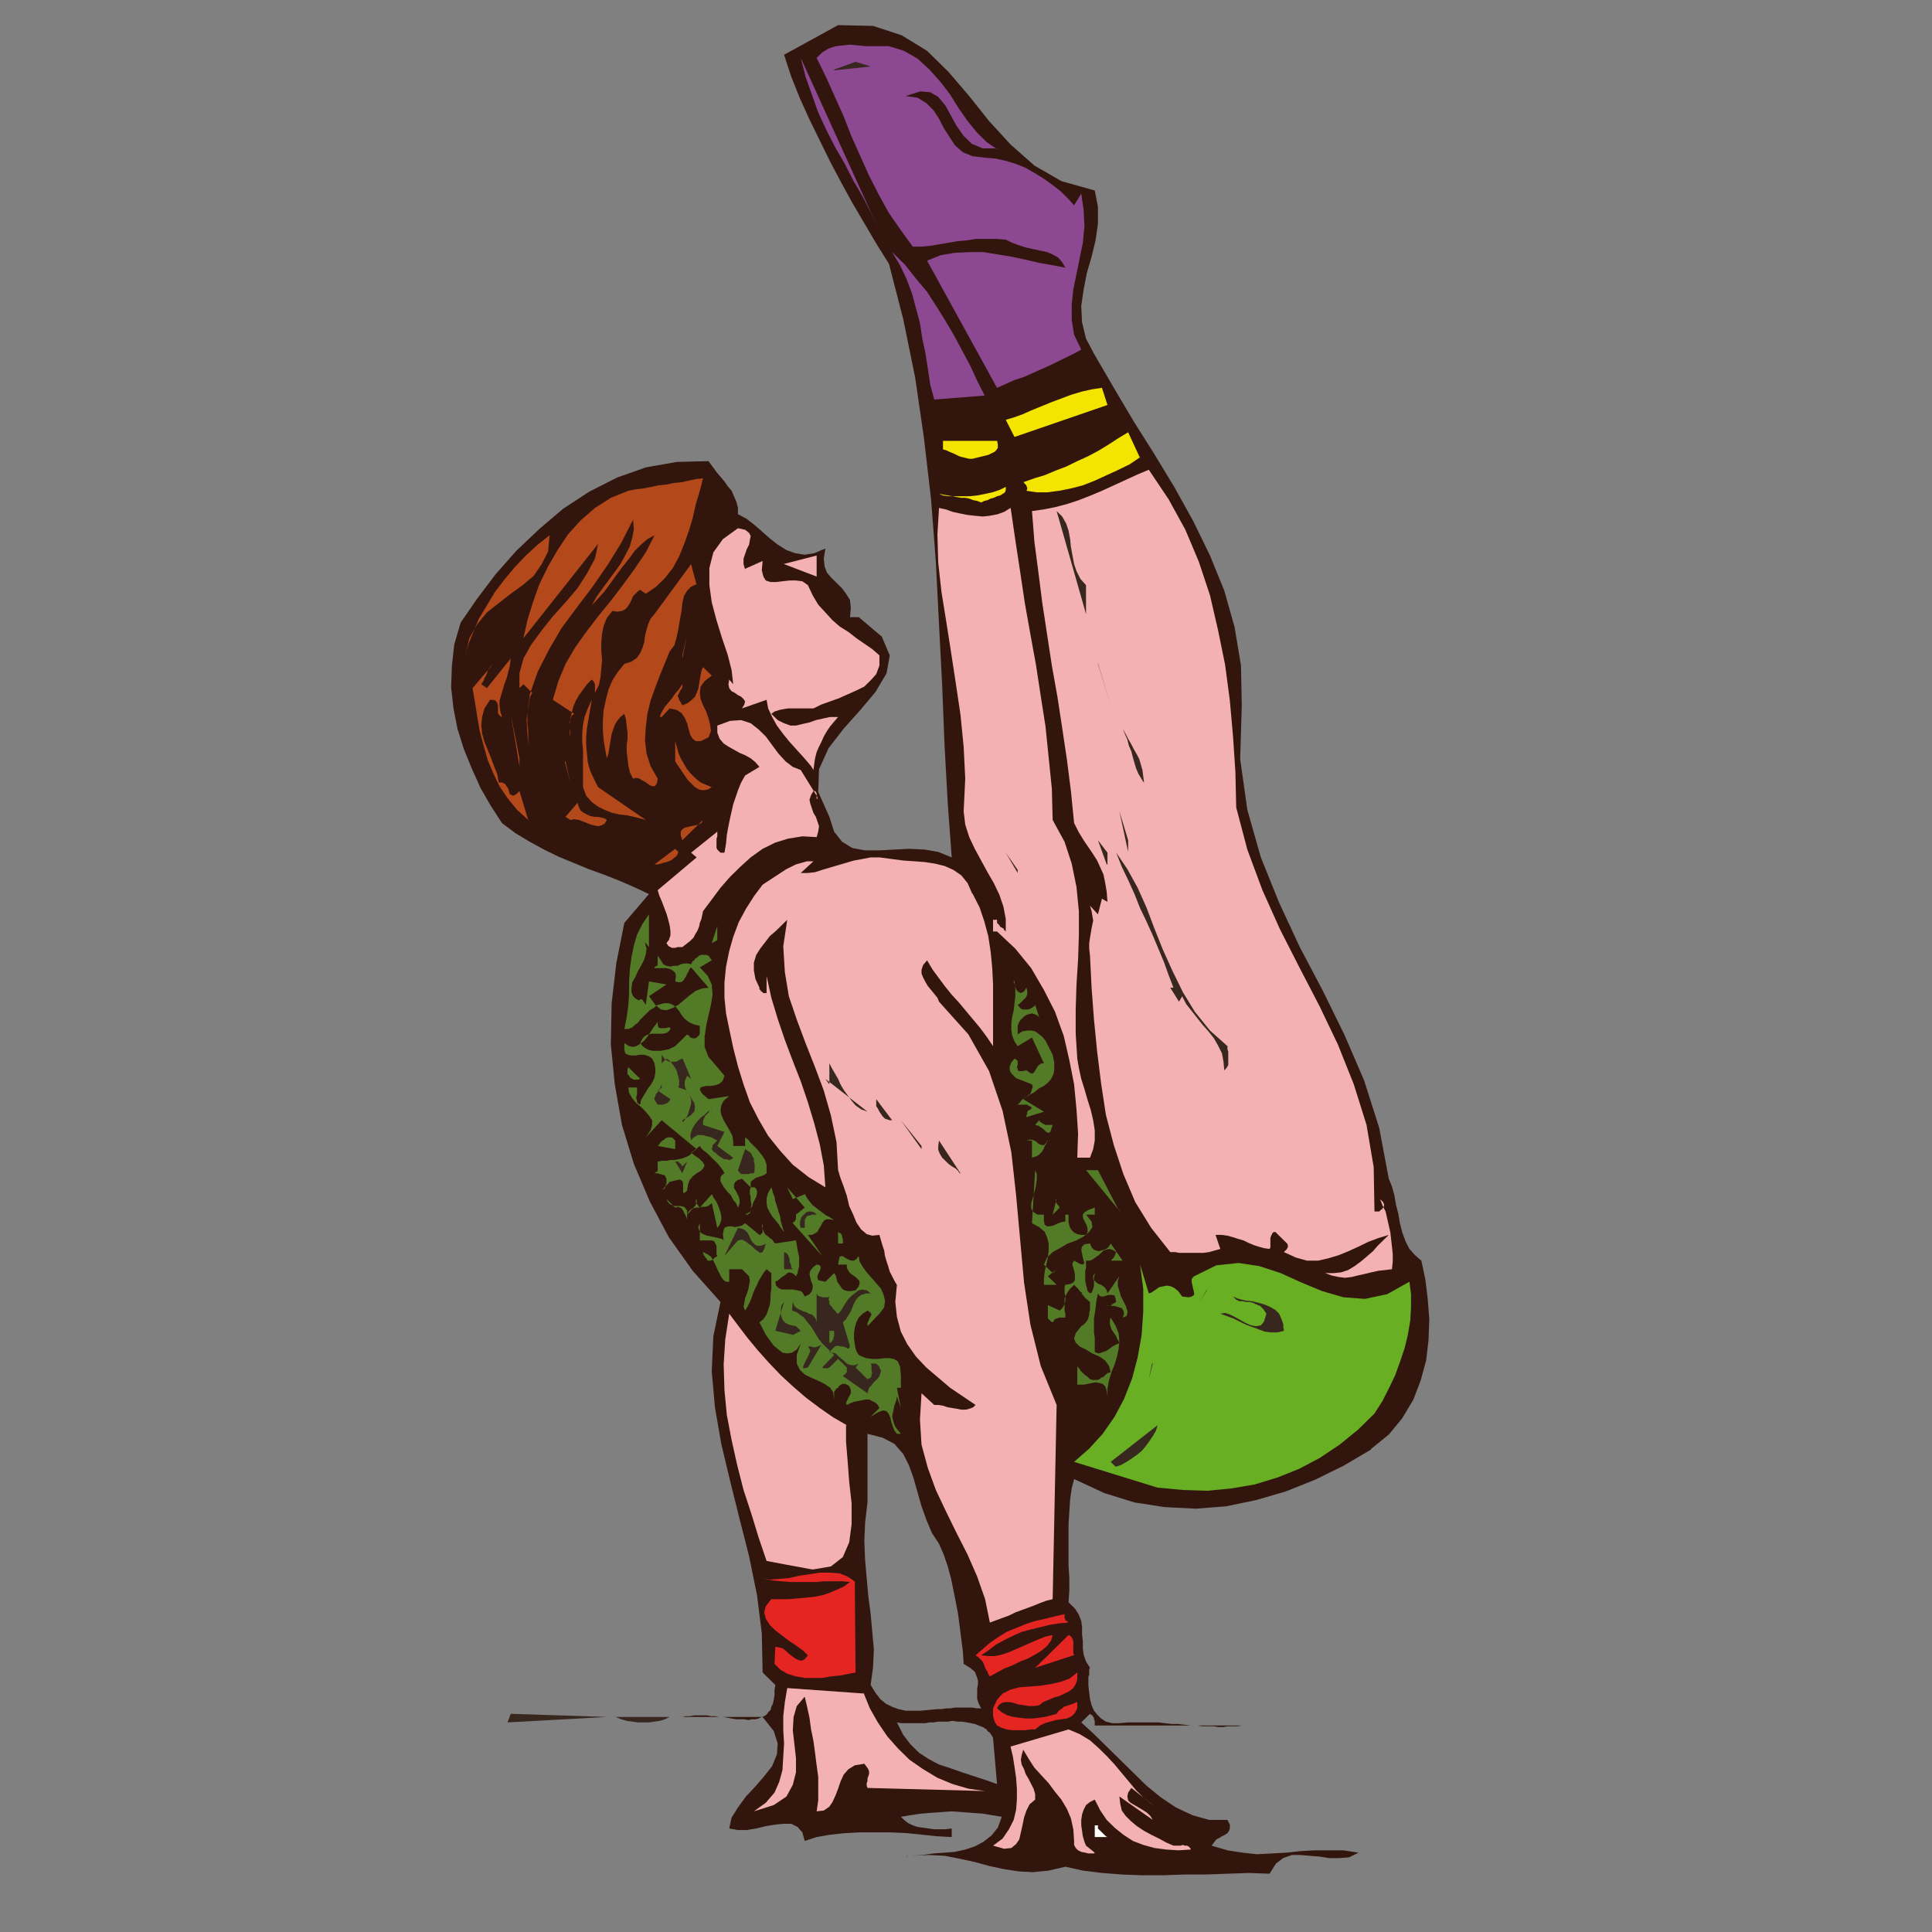 <?xml version="1.0" encoding="utf-8"?>
<!-- Generator: Adobe Illustrator 14.0.0, SVG Export Plug-In . SVG Version: 6.00 Build 43363)  -->
<!DOCTYPE svg PUBLIC "-//W3C//DTD SVG 1.1//EN" "http://www.w3.org/Graphics/SVG/1.1/DTD/svg11.dtd">
<svg version="1.1" id="Calque_1" xmlns="http://www.w3.org/2000/svg" xmlns:xlink="http://www.w3.org/1999/xlink" x="0px" y="0px"
	 width="500px" height="500px" viewBox="0 0 500 500" enable-background="new 0 0 500 500" xml:space="preserve">
<rect x="0" y="0" width="500" height="500" fill="#808080" stroke="none"/>
<g>
	<polygon fill="#32160D" points="196.951,444.345 187.08,444.345 188.313,444.546 189.341,444.747 190.575,444.948 191.603,444.948 
		192.631,444.948 193.66,445.153 194.482,444.948 195.51,444.948 196.333,444.747 197.156,444.345 197.156,444.345 	"/>
	<polygon fill="#32160D" points="235.818,480.072 235.818,480.273 235.613,480.273 235.613,480.273 235.408,480.273 
		235.408,480.273 235.202,480.273 235.202,480.273 234.996,480.273 234.996,480.479 234.79,480.479 234.996,480.479 
		234.996,480.273 235.202,480.273 235.202,480.273 235.408,480.273 235.408,480.273 235.613,480.273 235.613,480.273 
		235.818,480.273 235.818,480.273 235.818,480.273 	"/>
	<polygon fill="#32160D" points="176.591,444.345 187.08,444.345 186.051,444.345 185.023,444.144 183.995,444.144 182.966,443.938 
		181.732,443.938 180.704,443.938 179.675,443.938 178.647,444.144 177.619,444.144 176.591,444.345 176.591,444.345 	"/>
	<polygon fill="#32160D" points="321.166,446.563 310.06,446.563 311.087,446.765 312.116,446.765 313.144,446.765 314.172,446.765 
		315.405,446.966 316.434,446.966 317.669,446.765 318.901,446.765 320.137,446.765 321.371,446.563 321.371,446.563 	"/>
	<polygon fill="#32160D" points="234.79,480.273 234.584,480.479 234.379,480.479 233.968,480.479 233.762,480.479 233.556,480.68 
		233.145,480.68 232.939,480.68 232.734,480.68 232.527,480.881 232.117,480.881 232.527,480.881 232.734,480.68 232.939,480.68 
		233.351,480.68 233.556,480.68 233.762,480.479 233.968,480.479 234.379,480.479 234.584,480.479 234.79,480.479 234.79,480.479 	
		"/>
	<polygon fill="#32160D" points="354.687,375.104 359.416,371.268 362.912,367.029 365.79,362.184 367.642,357.342 369.082,352.091 
		369.698,346.843 369.903,341.395 369.493,336.147 368.874,331.101 367.847,326.255 366.202,324.839 364.762,323.227 
		363.734,321.208 362.912,318.988 362.296,316.563 361.884,314.143 361.268,311.718 360.856,309.297 360.24,307.077 
		359.416,305.059 356.948,291.938 353.042,279.625 347.899,267.714 342.347,256.41 336.382,245.104 331.037,233.599 326.307,221.89 
		322.81,209.577 320.958,196.456 321.371,182.527 321.166,172.233 319.518,162.34 316.845,152.854 313.144,143.77 308.825,134.888 
		303.89,126.005 298.748,117.527 293.402,109.049 288.261,100.369 283.324,91.891 281.063,87.651 280.035,83.413 279.828,79.173 
		280.444,74.934 281.268,70.695 282.501,66.456 283.529,62.217 284.147,57.978 284.147,53.536 283.324,49.297 274.687,46.875 
		267.695,42.838 261.526,37.387 255.973,31.332 250.832,24.873 245.483,18.615 239.931,13.164 233.351,9.127 225.947,6.705 
		216.899,6.503 202.914,14.174 204.765,19.826 207.027,25.478 209.495,30.929 212.168,36.378 214.842,41.829 217.721,47.279 
		220.601,52.527 223.685,57.776 226.77,63.024 230.06,68.273 233.762,82.604 236.847,97.744 239.109,113.289 240.959,129.235 
		242.194,145.384 243.016,161.533 243.838,177.48 244.455,193.024 245.279,207.962 246.307,221.89 242.811,220.478 239.315,219.872 
		235.408,219.67 231.295,219.872 227.592,220.073 223.891,220.073 220.601,219.469 217.927,217.853 215.871,215.229 
		214.637,211.394 211.758,204.934 211.963,199.08 214.431,193.629 218.338,188.583 222.657,183.738 226.564,179.096 
		229.443,174.251 230.267,169.607 228.21,164.763 222.245,159.717 219.983,159.717 220.188,157.294 219.983,155.275 
		218.955,153.661 217.927,152.248 216.487,150.835 215.253,149.624 214.019,148.21 213.402,146.596 213.197,144.577 
		213.608,141.953 210.729,143.164 208.261,143.567 205.792,143.164 203.532,142.356 201.269,140.943 199.212,139.329 
		197.156,137.512 195.305,135.897 193.249,134.282 190.987,133.07 190.987,131.456 190.575,129.841 189.958,128.428 
		189.341,127.015 188.313,125.804 187.49,124.593 186.462,123.381 185.434,122.17 184.405,120.757 183.377,119.344 175.15,119.546 
		167.13,120.958 159.727,123.583 152.529,127.217 145.743,131.658 139.573,136.906 133.609,142.559 128.263,148.614 
		123.532,154.872 119.214,161.13 117.568,166.782 116.951,172.233 116.746,177.884 117.362,183.335 118.39,188.583 120.036,193.832 
		122.093,198.878 124.355,203.924 127.028,208.568 129.907,213.008 133.404,215.633 137.105,217.853 140.808,219.872 
		144.509,221.689 148.416,223.303 152.323,224.918 156.231,226.332 160.345,227.946 164.046,229.562 167.953,231.378 
		161.577,238.848 159.521,249.141 158.288,259.64 158.082,270.336 159.11,280.635 160.961,291.13 164.046,301.223 168.159,310.914 
		173.094,320.198 179.264,328.877 186.462,336.952 184.611,345.834 184.199,354.918 185.023,364.203 186.667,373.691 
		188.93,383.178 191.397,393.07 193.865,402.762 195.922,412.854 197.156,422.743 197.362,432.837 200.651,436.069 200.446,437.479 
		200.446,438.69 200.241,439.901 200.035,440.911 199.623,441.72 199.418,442.526 198.801,443.134 198.39,443.737 197.772,444.144 
		197.156,444.345 197.362,444.345 200.241,447.976 201.269,451.208 201.063,454.032 199.829,457.06 197.772,459.686 195.51,462.312 
		193.043,464.933 190.987,467.76 189.341,470.386 188.724,473.209 190.987,473.615 193.249,473.615 195.716,473.209 
		198.185,472.605 200.651,472.199 202.708,471.998 204.765,471.998 206.41,472.807 207.645,474.218 208.261,476.441 
		211.346,475.432 214.842,474.824 218.544,474.423 222.451,474.218 226.564,474.218 230.677,474.218 234.79,474.423 
		238.697,474.824 242.605,475.227 246.307,475.432 246.307,473.209 244.662,473.414 243.222,473.414 241.782,473.414 
		240.343,473.209 238.903,473.008 237.464,472.807 236.23,472.404 234.996,471.797 233.968,470.988 233.145,470.181 
		235.613,469.778 238.287,469.376 240.754,469.172 243.634,468.971 246.307,468.77 248.98,468.971 251.653,469.172 254.328,469.376 
		256.794,469.778 259.263,470.181 258.234,473.008 256.589,475.025 254.533,476.643 252.271,477.854 249.804,478.66 247.13,479.264 
		244.455,479.469 241.577,479.67 238.697,480.072 235.818,480.273 240.343,480.072 244.455,480.273 248.568,481.082 
		252.271,481.891 255.973,482.9 259.674,483.707 263.583,484.311 267.283,484.516 271.396,484.109 275.715,483.1 280.239,484.109 
		285.176,484.717 290.317,485.119 295.663,485.32 301.01,485.32 306.563,485.119 312.116,485.119 317.669,484.918 323.222,484.717 
		328.567,484.918 330.213,482.293 332.064,480.881 334.326,480.072 336.59,480.072 338.85,480.273 341.524,480.479 343.992,480.881 
		346.665,480.881 349.134,480.68 351.602,479.469 347.693,478.861 343.992,478.861 340.29,478.861 336.59,479.063 332.886,479.469 
		329.184,479.67 325.278,479.871 321.574,479.469 317.669,478.861 313.556,477.652 314.172,476.844 314.789,476.035 
		315.612,475.633 316.229,475.227 317.053,474.824 317.669,474.423 318.08,473.816 318.285,473.209 318.285,472.199 
		317.669,470.988 312.939,470.988 308.619,469.778 304.302,467.76 300.394,465.134 296.691,462.106 293.195,458.676 
		289.698,455.246 286.204,451.812 282.913,448.583 279.828,445.757 282.092,443.536 282.296,443.737 282.708,443.938 
		282.913,444.345 283.12,444.546 283.12,444.948 283.324,445.354 283.324,445.757 283.324,445.958 283.324,446.363 283.324,446.563 
		310.06,446.563 308.208,446.563 306.563,446.363 304.918,446.163 303.272,446.163 301.421,445.958 299.777,445.757 
		297.925,445.757 296.075,445.757 294.019,445.757 291.963,445.757 289.698,445.958 287.849,445.958 286.204,445.556 
		284.969,444.747 283.941,443.737 283.12,442.728 282.501,441.317 282.092,439.7 281.885,438.087 281.68,436.271 254.328,446.966 
		254.738,447.171 254.944,447.372 255.356,447.573 255.562,447.976 255.766,448.181 256.178,448.382 256.385,448.784 
		256.589,448.985 256.794,449.392 257.001,449.794 258.029,461.704 255.149,460.694 252.064,459.686 248.98,458.676 
		246.102,457.667 243.016,456.657 240.343,455.246 237.875,453.63 235.613,451.409 233.762,448.985 232.117,445.757 
		233.145,445.958 234.174,445.958 235.202,445.958 236.23,445.958 237.258,445.958 238.287,445.958 239.521,445.958 
		240.549,445.757 241.577,445.757 242.811,445.556 242.605,442.325 240.343,442.526 238.287,442.728 236.23,442.728 
		234.379,442.728 232.527,442.325 230.883,441.72 229.238,440.911 227.798,439.7 226.564,438.087 225.33,436.069 225.947,431.425 
		226.153,426.78 225.742,422.341 225.33,417.696 224.713,413.056 224.301,408.411 223.891,403.771 223.685,398.926 223.891,394.08 
		224.507,388.832 224.507,371.066 228.415,372.076 231.499,373.691 233.762,376.314 235.202,379.141 236.436,382.576 
		237.464,386.207 238.492,389.842 239.726,393.271 241.166,396.705 243.016,399.529 244.25,402.355 245.279,405.384 
		246.102,408.411 246.718,411.439 247.335,414.468 247.952,417.696 248.363,420.929 248.775,424.157 249.187,427.388 
		249.392,430.616 251.036,431.626 252.271,432.636 252.682,433.644 253.093,434.854 253.093,435.864 252.889,437.079 
		252.889,438.288 252.889,439.7 253.3,440.911 253.917,442.124 252.889,442.124 251.653,441.921 250.625,441.921 249.392,441.921 
		248.158,441.921 247.13,441.921 245.895,442.124 244.867,442.124 243.634,442.325 242.605,442.325 242.811,445.556 
		244.044,445.556 245.279,445.556 246.511,445.354 247.747,445.556 248.98,445.556 250.215,445.757 251.243,445.958 
		252.271,446.163 253.3,446.563 254.328,446.966 281.68,436.271 281.68,435.864 281.68,435.261 281.68,434.854 281.68,434.452 
		281.68,433.845 281.885,433.442 281.885,433.04 281.885,432.435 281.885,432.032 282.092,431.626 281.063,430.013 280.444,428.196 
		280.239,426.579 280.239,424.761 280.035,422.948 280.035,421.13 279.828,419.514 279.211,417.901 278.183,416.284 
		276.538,414.668 276.743,411.641 276.743,408.411 276.538,405.183 276.538,401.547 276.538,398.117 276.538,394.482 
		276.743,391.254 276.949,388.023 277.359,385.197 277.978,382.775 285.792,386.408 293.606,388.832 301.421,390.043 
		309.443,390.445 317.257,389.842 325.071,388.225 332.681,386.006 340.29,382.977 347.693,379.342 354.891,375.104 
		354.891,375.104 	"/>
	<polygon fill="#8D4892" points="258.029,38.397 254.328,38.397 251.448,37.186 249.392,35.167 247.54,32.543 246.102,29.919 
		244.662,27.294 242.811,25.074 240.754,23.863 238.081,23.661 234.379,24.873 237.464,25.276 239.726,26.689 241.577,28.506 
		243.016,30.726 244.25,33.148 245.69,35.369 247.13,37.59 249.187,39.406 251.653,40.416 254.944,40.82 257.617,41.021 
		260.291,41.627 262.964,42.434 265.433,43.443 267.9,44.857 270.162,46.27 272.426,47.885 274.481,49.499 276.331,51.316 
		277.978,53.133 279.828,50.105 280.444,54.344 280.651,58.583 280.239,62.823 279.416,66.86 278.595,70.897 277.771,74.934 
		277.359,78.77 277.359,82.807 277.978,86.642 279.828,90.479 277.978,91.487 275.922,92.497 273.865,93.506 271.809,94.516 
		269.545,95.524 267.283,96.534 265.021,97.543 262.555,98.351 260.291,99.36 258.029,100.369 239.931,67.465 243.428,66.053 
		246.923,65.447 250.832,65.246 254.533,65.246 258.234,65.85 261.936,66.456 265.639,67.264 269.134,68.071 272.63,68.677 
		275.715,69.283 274.894,67.869 273.865,66.658 272.426,65.85 270.985,65.246 269.134,64.841 267.283,64.437 265.433,64.034 
		263.583,63.427 261.936,62.823 260.291,62.016 257.617,61.813 255.149,61.813 252.682,61.813 250.215,62.217 247.747,62.418 
		245.483,62.823 243.016,63.227 240.754,63.63 238.492,63.832 236.23,63.832 233.145,59.593 230.06,55.152 227.386,50.307 
		224.919,45.462 222.657,40.416 220.394,35.369 218.338,30.12 216.076,25.074 213.814,20.027 211.346,14.981 212.786,13.568 
		214.431,12.559 216.281,11.953 218.132,11.751 219.983,11.55 222.04,11.751 224.097,11.953 225.947,11.953 228.004,11.953 
		230.06,11.953 233.968,13.164 237.464,15.183 240.549,18.008 243.428,21.238 245.895,24.469 248.158,28.102 250.42,31.332 
		252.889,34.36 255.356,36.783 258.029,38.599 258.029,38.599 	"/>
	<polygon fill="#8D4892" points="227.592,59.794 225.536,55.353 223.273,50.913 220.806,46.673 218.544,42.232 216.076,37.994 
		213.814,33.553 211.758,29.111 210.112,24.469 208.467,19.826 207.233,14.981 227.592,59.794 227.592,59.794 	"/>
	<polygon fill="#37271F" points="215.871,18.008 221.422,15.99 225.33,17.201 215.871,18.211 215.871,18.211 	"/>
	<polygon fill="#8D4892" points="254.738,102.388 241.782,103.397 240.754,99.562 240.137,95.524 239.521,91.487 238.697,87.651 
		238.081,83.614 237.052,79.779 236.024,75.943 234.584,72.108 232.939,68.677 230.883,65.246 234.174,68.474 237.052,72.108 
		239.931,75.54 242.4,79.376 244.662,83.009 246.923,86.844 248.98,90.68 251.036,94.516 252.889,98.553 254.944,102.59 
		254.944,102.59 	"/>
	<polygon fill="#F4E500" points="262.555,113.086 260.291,108.646 262.348,108.04 264.611,107.232 266.872,106.223 269.34,105.214 
		271.809,104.205 274.481,103.195 277.154,102.186 279.828,101.378 282.501,100.772 285.176,100.369 286.613,104.81 
		262.555,113.086 262.555,113.086 	"/>
	<polygon fill="#F4E500" points="295.047,118.334 292.374,120.151 289.494,121.565 286.409,122.977 283.324,124.391 
		280.239,125.602 277.154,126.409 274.07,127.015 270.985,127.418 268.312,127.418 265.639,127.015 265.844,126.611 
		265.844,126.409 265.844,126.207 265.639,125.804 265.639,125.602 265.433,125.4 265.228,125.198 265.021,124.996 265.021,124.795 
		264.815,124.795 267.695,123.786 270.368,122.977 273.247,121.767 275.922,120.757 278.8,119.344 281.473,118.133 284.147,116.72 
		286.82,115.104 289.289,113.49 291.963,111.875 295.047,118.537 295.047,118.537 	"/>
	<polygon fill="#F4E500" points="258.029,113.893 258.234,115.104 258.234,115.913 257.822,116.519 257.413,116.921 
		256.589,117.326 255.766,117.73 254.944,117.931 254.121,118.133 253.3,118.334 252.477,118.537 251.653,118.739 250.832,118.739 
		250.008,118.537 249.187,118.334 248.363,118.133 247.54,117.73 246.718,117.326 245.69,116.921 244.867,116.519 244.044,116.316 
		244.044,114.096 245.483,114.096 246.923,114.096 248.363,114.096 250.008,114.096 251.448,114.096 253.093,114.096 
		254.533,114.096 255.766,114.096 257.001,114.096 258.029,114.096 258.029,114.096 	"/>
	<polygon fill="#F4B1B3" points="319.931,208.971 322.81,219.872 326.716,230.369 331.24,240.462 336.382,250.556 341.524,260.448 
		346.253,270.336 350.366,280.635 353.658,291.13 355.508,302.031 355.714,313.535 356.126,313.535 356.535,313.535 
		356.743,313.535 356.948,313.535 357.154,313.334 357.359,313.134 357.564,312.933 357.771,312.933 357.771,312.728 
		357.976,312.526 358.182,312.124 358.182,311.923 358.182,311.517 357.976,311.315 357.976,311.114 357.771,310.914 
		357.564,310.709 357.359,310.508 357.154,310.508 357.154,310.307 357.771,311.923 358.592,313.535 359.005,315.353 
		359.416,317.171 359.827,318.988 360.032,320.802 360.24,322.619 360.443,324.638 360.443,326.456 360.24,328.475 358.592,328.676 
		356.743,328.877 354.891,329.282 353.246,329.685 351.396,330.091 349.75,330.493 348.104,330.694 346.46,330.493 344.608,330.091 
		342.964,329.483 345.225,329.483 347.077,329.282 348.929,328.676 350.574,327.666 352.218,326.456 353.658,325.245 
		355.303,323.83 356.535,322.418 357.976,321.007 359.416,319.592 356.743,320.399 354.069,321.409 351.602,322.619 348.929,323.83 
		346.46,324.839 343.787,325.647 341.111,326.255 338.233,326.255 335.354,325.446 332.27,324.035 332.27,324.035 332.476,323.83 
		332.681,323.629 332.886,323.428 333.093,323.227 333.093,323.025 333.297,322.82 333.297,322.619 333.297,322.218 
		333.093,321.812 330.008,318.783 329.392,318.988 329.184,319.391 328.98,319.793 328.772,320.399 328.772,320.802 
		328.772,321.409 328.772,321.812 328.772,322.218 328.772,322.82 328.567,323.227 327.128,323.025 325.688,322.619 
		324.455,322.218 323.015,321.61 321.782,321.007 320.342,320.601 319.109,320.198 317.669,319.793 316.229,319.592 
		314.584,319.592 315.817,323.227 314.377,323.629 312.939,324.035 311.5,324.236 310.06,324.236 308.825,324.236 307.591,324.236 
		306.357,324.236 305.123,324.236 304.095,324.035 302.861,324.035 297.925,317.773 293.812,311.114 290.728,303.849 
		288.261,296.378 286.204,288.504 284.969,280.43 283.941,272.154 283.12,263.878 282.501,255.603 282.092,247.327 281.885,245.509 
		281.885,244.095 282.092,242.682 282.296,241.471 282.501,240.26 282.708,239.25 282.913,238.241 282.708,237.03 282.501,235.819 
		282.092,234.406 284.147,236.626 285.176,232.59 286.613,233.396 286.409,230.773 285.997,228.35 285.586,226.332 284.765,224.515 
		283.941,222.699 282.913,221.083 281.68,219.266 280.444,217.449 279.211,215.431 277.978,213.008 277.154,204.732 
		276.126,196.657 274.894,188.382 273.658,180.307 272.219,172.233 270.985,164.158 269.752,156.083 268.724,148.009 
		267.695,140.136 267.077,132.263 269.957,131.86 273.042,131.254 276.126,130.446 279.211,129.438 282.296,128.226 
		285.176,127.015 288.261,125.602 291.346,124.188 294.431,122.776 297.308,121.565 302.45,129.235 306.77,137.107 310.265,145.384 
		313.144,154.065 315.2,162.946 317.053,172.03 318.285,181.316 319.109,190.602 319.726,199.887 319.931,209.173 319.931,208.971 	
		"/>
	<polygon fill="#B3491A" points="181.938,123.786 181.114,127.015 180.086,130.446 179.264,134.08 178.235,137.512 177.001,140.943 
		175.768,143.972 174.123,147 172.066,149.624 169.804,151.844 167.13,153.661 165.691,152.651 165.074,153.056 164.458,153.661 
		163.84,154.266 163.429,155.275 163.018,156.083 162.401,157.093 161.784,157.698 160.961,158.102 159.727,158.303 
		158.493,158.102 157.054,159.919 156.231,161.938 155.82,163.956 155.613,166.176 155.613,168.396 155.82,170.819 155.613,173.04 
		155.408,175.26 154.997,177.279 153.969,179.298 153.969,178.894 153.969,178.49 153.969,178.086 153.969,177.683 153.969,177.279 
		153.969,177.077 153.763,176.673 153.557,176.27 153.352,176.068 153.146,175.866 151.913,177.077 150.884,178.49 149.856,179.903 
		149.033,181.316 148.416,182.729 148.005,184.345 147.593,185.959 147.388,187.573 147.388,189.189 147.593,190.803 
		147.593,190.198 147.593,189.592 147.388,188.785 147.388,188.179 147.388,187.372 147.388,186.766 147.593,186.161 147.8,185.555 
		148.005,185.152 148.622,184.748 143.069,181.114 144.509,176.27 146.359,171.829 148.828,167.589 151.707,163.552 
		154.792,159.515 158.082,155.478 161.167,151.44 164.251,147.201 167.13,142.963 169.393,138.521 167.542,139.53 165.896,140.943 
		164.251,142.559 162.812,144.577 161.167,146.596 159.521,148.816 158.082,150.835 156.436,153.056 154.792,154.872 
		153.146,156.689 154.38,154.468 155.82,152.45 157.464,150.229 159.11,148.009 160.549,145.99 161.784,143.77 163.018,141.347 
		163.634,139.126 164.046,136.906 163.84,134.483 160.755,140.54 157.259,146.191 153.352,151.844 149.238,157.294 145.331,162.543 
		142.04,168.196 139.162,173.847 137.105,179.701 136.283,186.161 136.695,193.024 136.695,191.813 136.695,190.4 136.695,188.986 
		136.488,187.372 136.488,185.959 136.488,184.545 136.695,183.133 136.899,181.922 137.105,180.508 137.723,179.298 
		135.46,177.077 134.432,178.086 134.432,174.251 135.46,170.416 137.517,166.782 140.19,163.149 143.069,159.515 146.359,155.881 
		149.444,152.248 151.913,148.413 153.969,144.577 154.792,140.742 135.46,165.167 136.488,160.524 137.927,155.881 
		139.573,151.238 141.836,146.596 144.303,142.356 146.977,138.319 150.267,134.686 153.969,131.456 158.082,128.832 
		162.605,127.015 164.663,126.611 166.514,126.409 168.57,126.005 170.421,125.602 172.478,125.4 174.329,124.996 176.385,124.795 
		178.235,124.391 180.086,123.987 181.938,123.786 181.938,123.786 	"/>
	<polygon fill="#F4E500" points="253.917,130.042 252.889,129.639 251.86,129.438 250.832,129.033 249.804,128.832 248.775,128.832 
		247.54,128.63 246.511,128.428 245.279,128.226 244.25,128.024 243.016,127.823 244.044,128.226 245.483,128.428 247.13,128.428 
		248.775,128.428 250.832,128.428 252.889,128.226 254.944,127.823 256.794,127.418 258.646,126.813 260.291,126.005 
		260.291,126.813 260.086,127.418 259.47,127.823 258.851,128.226 258.029,128.428 257.206,128.832 256.385,129.033 
		255.562,129.438 254.738,129.639 253.917,130.042 253.917,130.042 	"/>
	<polygon fill="#F4B1B3" points="261.526,131.254 262.76,139.733 263.992,147.807 265.228,156.083 266.667,164.158 268.104,172.03 
		269.34,180.105 270.573,187.978 271.396,196.052 272.219,204.127 272.426,212.201 275.51,217.853 277.359,223.506 278.595,229.562 
		279.211,235.819 279.211,242.076 279.006,248.336 278.595,254.794 278.388,261.252 278.388,267.514 278.8,273.972 279.211,276.393 
		279.828,279.219 280.651,281.845 281.473,284.672 282.296,287.294 282.913,289.92 283.324,292.541 283.324,295.167 
		282.913,297.387 282.092,299.606 278.8,299.606 279.006,293.35 278.595,287.093 277.978,280.635 276.743,274.373 275.303,268.116 
		273.042,261.859 270.162,256.205 266.872,250.556 262.76,245.509 258.029,241.067 257.001,241.067 257.001,238.039 
		258.029,238.039 258.029,238.241 258.029,238.645 258.029,238.848 258.441,239.25 258.646,239.452 258.851,239.856 
		259.263,240.058 259.674,240.26 259.879,240.664 260.291,241.067 260.291,237.838 259.674,234.608 258.646,231.58 257.206,228.553 
		255.562,225.726 253.917,222.699 252.271,219.67 250.832,216.642 249.804,213.412 249.392,209.98 249.804,201.503 249.392,193.226 
		248.568,184.949 247.335,176.673 246.102,168.599 244.867,160.726 243.634,153.056 242.811,145.587 242.605,138.319 
		243.016,131.456 244.867,131.86 246.511,132.465 248.363,132.869 250.42,133.272 252.271,133.475 254.328,133.676 256.178,133.475 
		258.234,133.07 259.879,132.465 261.526,131.456 261.526,131.456 	"/>
	<polygon fill="#37271F" points="281.063,151.238 281.063,158.909 273.454,132.263 274.894,133.676 275.922,135.493 276.538,137.31 
		276.949,139.53 277.154,141.549 277.566,143.77 277.978,145.99 278.595,147.807 279.623,149.826 281.063,151.44 281.063,151.44 	
		"/>
	<polygon fill="#F4B1B3" points="192.837,147.201 197.362,145.183 197.156,147.605 197.567,149.22 198.185,150.229 199.418,150.633 
		200.857,150.633 202.503,150.431 204.354,150.229 205.999,150.229 207.645,150.431 209.083,151.44 210.317,154.065 
		211.758,156.487 213.608,158.505 215.458,160.524 217.31,162.139 219.572,163.552 221.629,165.167 223.685,166.58 225.742,167.993 
		227.592,169.607 227.592,172.233 226.77,174.453 225.33,176.068 223.685,177.683 221.629,178.691 219.366,179.701 217.104,180.71 
		214.842,181.518 212.58,182.326 210.523,183.335 209.701,183.335 208.673,183.335 207.645,183.335 206.41,183.335 205.176,183.335 
		203.942,183.335 202.708,183.536 201.68,183.738 200.446,184.142 199.623,184.748 201.269,186.363 202.914,187.17 204.56,187.776 
		205.999,187.776 207.645,187.372 209.495,186.968 211.14,186.363 212.991,185.959 214.842,185.555 216.899,185.555 
		215.871,186.766 214.842,187.978 214.019,189.189 213.197,190.602 212.58,192.015 211.963,193.226 211.346,194.639 
		210.935,196.254 210.729,197.667 210.523,199.282 209.906,198.273 208.877,197.062 207.645,195.647 205.999,193.832 
		204.354,192.015 202.708,189.996 201.063,187.776 199.829,185.555 198.801,183.335 198.39,181.114 192.015,183.335 
		192.631,182.326 192.837,181.518 192.426,180.912 191.809,180.307 190.987,179.903 190.164,179.298 189.341,178.894 
		188.724,178.086 188.518,177.077 188.724,175.866 189.752,177.077 189.341,173.443 188.313,169.406 186.873,165.167 
		185.434,160.524 184.199,155.881 183.583,151.44 183.583,147 184.611,142.963 187.08,139.53 190.987,136.705 192.837,137.107 
		193.865,137.916 194.277,138.723 194.071,139.733 193.865,140.943 193.249,142.154 192.837,143.366 192.426,144.577 
		192.426,145.99 192.837,147.403 192.837,147.403 	"/>
	<polygon fill="#B3491A" points="120.447,169.406 121.271,166.58 122.504,163.552 123.943,160.121 126,156.689 128.056,153.257 
		130.524,150.027 133.198,146.797 136.077,143.77 139.162,140.943 142.247,138.521 141.836,142.76 140.19,145.99 138.133,149.019 
		135.254,151.44 132.17,153.661 129.085,156.083 126,158.505 123.532,161.533 121.476,165.167 120.447,169.607 120.447,169.607 	"/>
	<polygon fill="#F4B1B3" points="202.708,145.99 211.346,143.77 211.346,149.22 202.914,145.99 202.914,145.99 	"/>
	<polygon fill="#B3491A" points="180.086,151.238 178.853,151.844 177.825,152.854 177.001,154.266 176.591,156.083 
		176.385,158.102 175.973,160.322 175.563,162.745 175.15,164.763 174.534,166.984 173.3,168.599 172.066,171.627 170.832,174.654 
		169.599,177.884 168.365,181.316 167.542,184.748 167.13,188.179 166.925,191.61 167.336,195.043 168.365,198.273 170.215,201.503 
		170.009,202.713 169.599,203.319 169.187,203.521 168.365,203.319 167.747,202.916 166.925,202.31 166.102,201.906 
		165.486,201.503 164.663,201.301 163.84,201.503 163.018,199.887 162.605,198.07 162.401,196.254 162.195,194.639 162.195,192.822 
		162.401,191.208 162.401,189.592 162.195,187.978 161.989,186.161 161.577,184.748 160.549,185.555 159.727,186.564 
		159.11,187.573 158.699,188.785 158.288,189.996 158.082,191.208 157.876,192.419 157.67,193.629 157.464,195.043 157.054,196.254 
		156.642,194.033 156.231,191.61 156.025,188.986 156.025,186.363 156.231,183.738 156.848,180.912 157.464,178.49 158.493,176.068 
		159.933,173.847 161.577,171.829 163.429,171.223 164.868,170.214 165.691,169.003 166.308,167.589 166.719,166.176 
		166.925,164.562 167.336,162.946 167.747,161.533 168.365,160.121 169.393,158.909 178.853,145.99 180.292,151.44 180.292,151.44 	
		"/>
	<polygon fill="#B3491A" points="176.591,170.416 177.825,164.158 176.591,169.607 176.591,170.416 176.591,170.416 	"/>
	<polygon fill="#B3491A" points="129.907,185.555 129.497,185.354 129.085,184.949 128.879,184.545 128.879,183.94 128.879,183.133 
		128.879,182.527 128.673,181.922 128.263,181.316 127.645,181.114 126.822,181.114 125.383,183.335 124.766,185.555 
		124.56,187.776 124.766,189.794 125.383,192.015 126.206,194.033 127.028,196.052 127.851,198.273 128.673,200.292 
		129.085,202.512 129.907,202.512 130.729,202.916 131.142,203.521 131.553,204.127 131.758,204.934 131.963,205.54 
		132.375,205.741 132.786,205.943 133.609,205.54 134.432,204.732 136.695,212.201 133.814,209.577 131.347,206.549 
		129.291,203.521 127.645,200.09 126.206,196.657 125.178,193.024 124.149,189.189 123.532,185.555 122.915,181.72 122.299,178.086 
		127.645,171.829 127.234,172.233 126.822,172.636 126.412,173.242 126.206,173.646 126,174.251 125.794,174.856 125.383,175.461 
		125.178,176.068 124.972,176.471 124.56,177.077 126,178.086 132.17,170.416 131.963,172.233 131.553,173.847 131.142,175.461 
		130.524,177.077 130.113,178.49 129.701,179.903 129.291,181.316 129.291,182.729 129.497,184.142 129.907,185.555 
		129.907,185.555 	"/>
	<polygon fill="#37271F" points="284.147,171.627 287.438,182.527 284.147,171.829 284.147,171.829 	"/>
	<polygon fill="#B3491A" points="184.199,174.856 182.349,176.27 181.321,177.683 181.114,179.298 181.321,180.912 181.938,182.527 
		182.76,184.142 183.377,185.959 183.789,187.573 183.995,189.189 183.377,190.803 181.321,191.813 180.086,191.813 
		179.264,191.208 178.647,190.198 178.235,188.785 177.825,187.17 177.207,185.757 176.385,184.545 175.15,183.738 173.3,183.335 
		171.243,185.555 170.832,185.555 170.832,185.354 171.038,184.748 171.45,183.94 172.066,182.931 172.889,181.922 173.917,180.71 
		174.74,179.499 175.768,178.289 176.591,177.077 176.591,177.48 176.591,177.884 176.385,178.289 176.179,178.49 175.973,178.894 
		175.768,179.298 175.563,179.701 175.357,180.105 175.563,180.508 175.768,181.114 176.591,182.527 178.03,181.922 
		179.058,181.114 179.881,180.307 180.292,179.298 180.704,178.289 180.909,177.077 181.114,175.866 181.321,174.654 
		181.526,173.646 181.938,172.636 184.199,174.856 184.199,174.856 	"/>
	<polygon fill="#B3491A" points="154.792,203.723 167.13,212.201 165.691,211.797 164.046,211.394 162.195,210.99 160.345,210.788 
		158.493,210.385 156.436,209.577 154.792,208.769 153.146,207.559 151.707,205.943 150.884,203.723 150.884,201.099 
		150.884,198.676 150.884,196.456 150.884,194.033 150.679,192.015 150.679,189.794 150.884,187.573 151.295,185.555 
		152.118,183.335 153.146,181.114 152.735,183.536 152.323,185.959 151.913,188.382 151.707,190.602 151.707,192.822 
		151.913,195.043 152.118,197.263 152.735,199.484 153.763,201.704 154.792,203.723 154.792,203.723 	"/>
	<polygon fill="#B3491A" points="134.432,198.273 132.17,184.748 134.432,196.254 134.432,198.475 134.432,198.475 	"/>
	<polygon fill="#F4B1B3" points="207.233,199.282 211.346,205.943 211.346,206.549 211.346,206.75 211.552,206.75 211.552,206.549 
		211.552,206.347 211.346,205.943 211.346,205.338 211.14,204.934 210.935,204.732 210.523,204.732 209.906,205.741 
		209.495,206.953 209.701,207.962 210.112,209.173 210.523,210.385 211.14,211.394 211.552,212.605 211.963,213.816 
		211.758,215.229 211.346,216.642 207.645,216.44 203.942,217.046 200.651,218.055 197.362,219.67 194.277,221.89 191.603,224.313 
		188.93,226.937 186.462,229.764 184.199,232.792 181.938,235.819 181.732,236.829 181.526,237.838 181.114,238.848 
		180.909,239.856 180.498,240.866 179.881,241.875 179.47,242.682 178.647,243.49 177.619,244.297 176.591,245.104 176.179,245.104 
		175.768,245.104 175.357,245.104 174.74,245.306 174.329,245.306 173.917,245.306 173.506,245.104 173.094,244.903 
		172.889,244.702 172.478,244.095 173.094,243.288 173.506,242.076 173.506,240.866 173.3,239.452 172.889,237.838 172.478,236.425 
		171.86,234.81 171.243,233.195 170.627,231.782 170.215,230.369 180.292,221.89 178.853,220.68 185.639,215.229 185.639,215.834 
		185.639,216.44 185.434,217.046 185.434,217.652 185.434,218.257 185.434,218.862 185.434,219.469 185.639,219.872 
		186.051,220.276 186.462,220.68 187.49,220.68 187.901,218.257 188.107,216.036 188.518,213.816 188.93,211.797 189.341,209.98 
		189.752,208.164 190.369,206.347 190.987,204.531 191.809,202.512 192.837,200.694 196.539,198.475 195.51,197.263 
		194.277,196.254 192.837,195.447 191.397,194.84 189.958,194.033 188.518,193.226 187.284,192.419 186.255,191.208 
		185.639,189.592 185.639,187.776 188.93,186.564 191.809,186.363 194.277,187.17 196.333,188.785 198.185,190.602 199.829,192.822 
		201.475,195.043 203.326,197.062 205.176,198.475 207.233,199.282 207.233,199.282 	"/>
	<polygon fill="#37271F" points="295.868,202.31 295.252,201.301 294.636,200.292 294.019,198.878 293.606,197.466 293.195,196.052 
		292.784,194.438 292.168,193.024 291.755,191.409 291.139,189.996 290.522,188.583 291.346,189.996 291.963,191.208 
		292.784,192.62 293.402,193.832 294.224,195.245 294.84,196.456 295.252,197.869 295.663,199.282 295.868,200.897 296.075,202.512 
		296.075,202.512 	"/>
	<polygon fill="#B3491A" points="184.199,203.723 183.171,204.329 181.938,204.531 180.909,204.329 179.881,203.723 
		179.058,202.916 178.03,201.906 177.207,200.694 176.385,199.484 175.563,198.273 174.74,197.062 174.74,191.813 175.15,193.226 
		175.563,194.84 176.179,196.254 177.001,197.667 177.825,199.08 178.853,200.292 180.086,201.503 181.321,202.512 182.76,203.117 
		184.199,203.723 184.199,203.723 	"/>
	<polygon fill="#B3491A" points="146.154,197.062 147.593,202.512 146.359,197.062 146.359,197.062 	"/>
	<polygon fill="#B3491A" points="157.054,212.201 156.436,213.21 155.613,213.615 154.792,213.816 153.763,213.615 152.941,213.412 
		151.913,213.008 150.884,212.605 149.856,212.201 148.622,211.999 147.593,212.201 146.359,211.394 149.444,207.76 
		149.856,208.971 150.267,209.778 151.09,210.385 151.913,210.788 152.735,211.192 153.763,211.394 154.585,211.394 
		155.613,211.596 156.436,211.797 157.054,212.201 157.054,212.201 	"/>
	<polygon fill="#37271F" points="291.963,220.478 289.698,209.98 291.963,217.449 291.963,220.68 291.963,220.68 	"/>
	<polygon fill="#B3491A" points="176.591,217.449 176.179,216.238 176.179,215.229 176.591,214.624 177.207,214.22 178.03,214.018 
		178.853,213.816 179.881,213.615 180.704,213.412 181.526,213.008 181.938,212.201 176.591,217.449 176.591,217.449 	"/>
	<polygon fill="#37271F" points="286.409,223.708 284.147,217.449 286.613,220.68 286.613,223.708 286.613,223.708 	"/>
	<polygon fill="#B3491A" points="175.563,220.478 175.357,221.083 174.945,221.689 174.329,222.092 173.917,222.496 173.094,222.9 
		172.478,223.102 171.655,223.303 171.038,223.506 170.215,223.708 169.393,223.708 174.74,219.67 175.768,220.68 175.768,220.68 	
		"/>
	<polygon fill="#37271F" points="263.376,225.927 260.291,220.68 263.376,225.12 263.376,225.927 263.376,225.927 	"/>
	<polygon fill="#37271F" points="317.669,270.742 317.669,271.551 317.874,272.154 317.874,272.962 317.874,273.569 
		317.874,274.173 317.874,274.98 317.874,275.588 317.669,275.99 317.257,276.598 316.845,276.999 316.641,274.779 316.229,272.56 
		315.2,270.541 314.172,268.724 312.732,266.906 311.292,265.289 309.854,263.476 308.414,261.658 306.974,259.841 305.946,257.822 
		305.123,259.233 302.861,255.603 303.685,255.603 302.45,252.373 301.216,248.94 299.777,245.509 298.337,242.076 296.691,238.443 
		295.047,235.011 293.606,231.378 291.963,227.745 290.317,224.313 288.877,220.68 291.755,224.918 294.431,229.764 296.691,234.81 
		298.748,240.26 301.01,245.912 303.478,251.364 306.151,256.813 309.235,261.859 313.144,266.705 317.669,270.742 317.669,270.742 
			"/>
	<polygon fill="#F4B1B3" points="251.653,231.176 253.505,234.81 254.738,238.443 255.766,242.279 256.385,246.316 256.794,250.556 
		257.001,254.794 257.001,258.831 257.001,263.069 257.001,266.906 257.001,270.742 255.356,268.317 253.71,266.098 251.86,263.878 
		250.008,261.658 248.158,259.438 246.307,257.42 244.662,255.401 243.016,253.178 241.372,250.958 239.931,248.538 
		238.903,249.748 238.492,250.958 238.492,251.968 238.903,252.977 239.521,254.187 240.137,255.196 240.959,256.205 
		241.782,257.215 242.605,258.225 243.016,259.233 250.625,267.714 255.973,277.2 259.47,287.495 261.73,298.195 262.964,309.297 
		263.992,320.601 265.021,331.904 266.667,342.806 269.34,353.506 273.454,363.6 272.426,413.864 270.78,414.267 269.134,414.873 
		267.695,415.477 266.049,416.083 264.404,416.687 262.76,417.294 261.114,418.103 259.47,418.706 257.822,419.313 256.178,419.92 
		254.944,413.864 252.889,408.009 250.42,402.355 247.54,396.705 244.867,391.254 242.194,385.604 240.137,379.949 238.492,373.893 
		238.081,367.436 238.492,360.571 241.782,363.6 242.811,363.6 244.044,363.801 245.279,364.203 246.511,364.407 247.747,364.608 
		248.775,364.81 250.008,364.81 250.832,364.608 251.86,364.203 252.477,363.6 249.187,361.379 245.895,359.156 242.811,356.534 
		239.726,353.908 237.052,351.081 234.79,347.853 233.145,344.624 232.117,340.788 231.706,336.952 232.117,332.512 
		231.499,331.502 230.883,330.292 230.267,329.081 229.854,327.666 229.443,326.456 229.032,325.044 228.826,323.629 
		228.415,322.418 228.004,321.007 227.592,319.592 225.742,319.793 224.301,319.391 222.863,318.18 221.629,316.362 
		220.806,314.344 219.778,312.124 219.16,309.498 218.338,307.077 217.515,304.857 216.899,302.84 216.487,295.569 215.047,288.709 
		213.197,282.247 210.935,276.191 208.467,269.934 206.205,263.878 204.148,257.822 203.12,251.565 202.708,244.903 
		203.736,238.039 202.297,239.452 200.857,240.866 199.212,242.279 197.979,243.894 196.744,245.509 195.716,247.122 195.1,249.141 
		195.1,251.159 195.51,253.383 196.539,255.603 196.539,256.005 196.744,256.205 196.951,256.41 196.951,256.611 197.156,256.611 
		197.362,256.813 197.567,257.014 197.772,257.014 197.979,257.014 198.39,257.014 198.39,252.574 199.623,258.225 201.269,263.677 
		203.12,269.126 205.176,274.578 207.233,279.826 209.083,285.275 210.729,290.728 212.168,296.177 213.197,301.625 
		213.608,307.278 209.289,304.652 205.176,301.424 201.885,297.793 198.801,293.957 196.333,289.719 194.071,285.275 
		192.426,280.635 190.987,275.99 189.752,271.145 188.724,266.299 187.901,262.262 187.49,258.225 187.49,254.187 187.901,250.15 
		188.724,246.113 189.752,242.48 191.192,238.645 193.043,235.213 195.1,231.983 197.362,228.956 198.595,228.148 199.829,227.341 
		201.063,226.534 202.297,225.726 203.532,224.918 204.765,224.313 205.999,223.708 207.438,223.303 208.877,222.9 210.523,222.9 
		207.233,225.927 209.083,225.927 210.935,225.726 212.786,225.12 214.842,224.515 216.899,223.909 218.955,223.303 
		221.012,222.699 223.273,222.294 225.33,221.89 227.592,221.89 230.677,222.294 233.762,222.699 236.641,222.9 239.315,223.102 
		241.988,223.506 244.455,224.111 246.718,225.12 248.775,226.534 250.42,228.553 251.653,231.378 251.653,231.378 	"/>
	<polygon fill="#37271F" points="257.001,221.89 260.291,230.369 257.001,221.89 257.001,221.89 	"/>
	<polygon fill="#537B27" points="166.925,244.095 167.336,245.509 167.13,246.921 166.719,248.336 165.896,249.949 165.074,251.364 
		164.458,252.775 163.634,254.187 163.429,255.603 163.429,256.813 163.84,257.822 164.458,258.43 164.868,258.63 165.074,258.831 
		165.486,258.831 165.691,258.63 165.896,258.63 166.102,258.63 166.308,258.831 166.719,259.438 167.13,260.042 167.953,253.986 
		172.478,254.794 167.953,257.822 169.599,260.042 171.038,261.252 172.478,261.457 174.123,260.85 175.563,260.042 
		177.001,258.831 178.441,257.621 180.086,256.41 181.732,255.804 183.377,255.603 178.853,250.355 178.441,250.757 
		178.235,251.364 177.825,251.968 177.619,252.574 177.207,253.178 177.001,253.584 176.591,253.986 176.179,254.187 
		175.563,254.187 174.74,253.986 174.945,252.574 174.74,251.767 174.123,251.159 173.3,250.757 172.478,250.556 171.45,250.556 
		170.627,250.556 169.804,250.556 169.393,250.556 169.393,250.355 169.599,250.15 170.009,249.949 170.215,249.748 
		170.215,249.546 170.215,249.141 170.215,248.739 170.215,248.538 170.215,248.131 170.215,247.729 170.215,247.327 
		171.038,248.538 171.655,249.546 172.478,249.949 173.506,250.15 174.329,249.949 175.357,249.949 176.179,249.546 
		177.207,249.346 178.03,249.346 178.853,249.546 179.058,249.141 179.264,248.739 179.675,248.538 179.881,248.131 
		180.498,247.729 180.909,247.327 181.526,247.122 182.143,247.122 182.76,247.122 183.377,247.327 184.199,248.538 
		181.114,250.355 183.171,252.574 184.199,254.794 184.405,257.42 183.995,260.042 183.377,262.668 182.76,265.494 182.349,268.317 
		182.349,270.943 183.377,273.569 185.639,276.191 187.49,278.411 187.08,279.625 186.255,280.43 185.228,280.836 183.995,281.037 
		182.76,281.037 181.938,281.238 181.321,281.438 181.114,282.046 181.732,283.056 183.377,284.467 188.724,283.662 
		187.284,284.873 186.667,286.083 186.462,287.294 186.667,288.504 187.284,289.92 188.107,291.331 188.93,292.746 189.546,293.957 
		189.752,295.368 189.752,296.578 192.837,296.578 192.837,294.359 193.66,294.966 194.277,295.774 195.1,296.578 195.922,297.387 
		196.744,298.396 197.362,299.204 197.979,300.214 198.39,301.424 198.39,302.434 198.39,303.644 197.772,304.05 197.362,304.251 
		196.744,304.452 196.128,304.652 195.51,304.857 195.1,305.26 194.688,305.461 194.277,305.867 194.277,306.471 194.277,307.278 
		195.305,307.278 195.716,307.681 195.922,308.288 195.922,308.895 195.716,309.699 195.305,310.508 194.894,311.315 
		194.688,312.124 194.277,312.728 194.277,313.535 192.837,314.344 193.454,314.344 194.071,313.941 194.277,313.334 
		194.277,312.728 194.482,311.718 194.277,310.709 194.277,309.904 194.071,308.895 194.071,307.886 194.277,307.278 
		192.015,305.059 190.78,305.461 190.164,306.068 189.958,306.672 189.958,307.479 190.369,308.087 190.78,308.895 191.192,309.699 
		191.397,310.508 191.397,311.517 190.987,312.526 190.575,311.517 189.752,310.508 189.136,309.297 188.313,308.489 
		187.49,307.479 186.873,306.471 186.462,305.662 186.462,304.857 186.667,304.251 187.49,303.644 187.08,302.84 186.462,302.031 
		185.845,301.223 185.228,300.615 184.405,299.812 183.583,299.003 182.966,298.396 182.143,297.793 181.526,297.186 
		181.114,296.578 178.853,298.396 180.909,299.812 181.938,300.82 182.349,301.625 181.938,302.434 181.321,303.04 180.292,303.644 
		179.264,304.452 178.441,305.461 178.03,306.672 177.825,308.087 177.207,308.689 176.796,308.689 176.796,308.288 
		176.796,307.681 176.796,307.077 176.796,306.27 176.591,305.662 175.973,305.26 174.945,305.461 173.3,305.867 171.243,308.087 
		171.45,307.886 171.86,307.681 172.066,307.479 172.271,307.077 172.271,306.672 172.478,306.27 172.478,306.068 172.478,305.662 
		172.478,305.26 172.478,305.059 172.271,304.652 172.066,304.251 171.86,304.05 171.45,304.05 171.038,303.849 170.627,303.849 
		170.421,303.644 170.009,303.644 169.599,303.644 169.393,303.644 169.599,303.442 170.009,303.241 170.215,303.04 170.215,302.84 
		170.215,302.434 170.215,302.031 170.215,301.83 170.215,301.424 170.215,301.021 170.215,300.615 171.243,300.415 
		172.478,300.415 173.506,300.214 174.534,300.214 175.563,300.013 176.591,299.812 177.619,299.405 178.441,299.003 
		179.264,298.195 180.292,297.387 171.243,289.92 167.13,294.359 168.365,292.541 168.775,291.13 168.775,289.92 167.953,288.709 
		166.925,287.495 165.896,286.485 164.663,285.477 163.634,284.266 162.812,282.854 162.605,281.438 164.868,281.438 
		164.868,281.845 164.868,282.448 164.868,282.854 164.868,283.257 164.663,283.863 164.663,284.266 164.868,284.873 
		164.868,285.275 165.28,285.682 165.691,285.882 165.896,284.672 166.514,283.662 167.13,282.653 167.747,281.644 168.365,280.836 
		168.981,279.826 169.393,278.817 169.599,277.606 169.599,276.598 169.393,275.182 168.775,273.972 167.953,273.364 
		166.719,272.962 165.691,272.962 164.458,273.163 163.429,273.163 162.401,272.962 161.784,272.56 161.577,271.551 
		161.577,269.934 162.812,270.742 163.84,270.943 164.663,270.742 165.691,270.135 166.719,269.327 167.542,268.317 
		168.365,267.107 168.981,266.098 169.599,265.289 170.215,264.485 170.215,265.289 170.421,265.896 170.832,266.098 
		171.243,266.098 171.86,266.098 172.271,266.098 172.889,265.896 173.3,265.896 173.506,266.098 173.506,266.299 173.094,266.906 
		172.478,267.309 171.655,267.514 170.627,267.514 169.804,267.514 168.775,267.514 167.747,267.714 166.925,268.116 
		166.308,268.724 165.691,269.934 166.308,270.742 167.13,271.346 167.953,271.752 168.981,271.953 170.009,271.953 
		171.038,271.953 172.066,271.752 173.094,271.551 173.917,271.145 174.74,270.742 177.825,267.714 178.03,267.915 178.235,267.915 
		178.441,268.116 178.441,268.317 178.647,268.522 178.853,268.522 179.264,268.724 179.47,268.724 179.881,268.724 
		180.292,268.522 180.498,268.317 180.704,268.116 180.909,267.915 181.114,267.514 181.114,267.107 181.114,266.906 
		181.114,266.504 181.114,266.098 181.114,265.695 181.114,265.494 179.47,265.089 178.235,264.485 177.207,263.677 
		176.385,262.668 175.768,261.658 174.945,260.648 174.123,260.042 173.094,259.64 171.86,259.64 170.215,260.042 169.187,260.85 
		168.159,261.457 167.336,262.262 166.514,263.069 165.691,263.878 165.074,264.687 164.251,265.289 163.634,265.896 
		162.605,266.299 161.577,266.299 162.195,263.271 162.605,260.243 162.812,257.215 162.812,253.986 163.018,250.757 
		163.429,247.729 164.046,244.702 164.868,241.875 166.308,239.049 167.953,236.626 167.953,245.104 167.13,244.095 167.13,244.095 
			"/>
	<polygon fill="#537B27" points="184.199,244.095 185.639,239.655 185.639,243.288 184.199,244.095 184.199,244.095 	"/>
	<polygon fill="#537B27" points="265.639,255.603 265.844,256.41 265.844,256.813 265.844,257.42 265.639,257.822 265.433,258.225 
		265.021,258.63 264.611,259.032 264.199,259.438 263.787,259.841 263.376,260.042 263.992,260.85 264.611,261.252 265.228,261.252 
		266.049,261.252 266.667,261.051 267.283,260.648 267.9,260.243 268.104,260.042 268.104,260.042 267.9,260.042 268.929,263.271 
		268.312,262.668 267.695,262.467 267.077,262.262 266.256,262.467 265.639,262.668 265.021,263.069 264.404,263.677 
		263.992,264.079 263.583,264.888 263.376,265.494 263.376,267.714 264.611,266.906 265.844,266.705 266.872,266.705 267.9,266.906 
		268.724,267.514 269.752,268.317 270.573,269.327 271.19,270.541 271.809,271.752 272.426,272.962 272.837,274.98 272.837,276.798 
		272.63,278.009 272.014,279.219 271.19,280.229 270.162,281.037 268.929,281.644 267.695,282.653 266.256,283.457 264.815,284.467 
		270.162,287.7 265.639,289.111 265.639,288.709 265.844,288.303 265.844,288.102 265.844,287.7 266.049,287.495 266.256,287.294 
		266.46,287.294 266.667,287.093 266.872,286.892 267.077,286.892 266.872,286.485 266.46,286.284 266.049,286.083 265.844,285.882 
		265.433,285.882 265.021,285.882 264.611,285.882 264.199,285.882 263.787,285.882 263.376,285.882 263.992,285.275 
		264.404,284.672 265.021,284.266 265.639,283.863 266.049,283.457 266.667,283.056 266.872,282.448 267.077,281.845 
		267.283,281.238 267.077,280.635 266.049,280.229 265.021,279.826 263.992,279.42 262.964,279.018 262.348,278.411 261.73,277.808 
		261.319,276.999 261.319,275.99 261.73,274.98 262.555,273.972 262.964,274.173 263.376,274.578 263.376,274.98 263.376,275.588 
		263.171,276.191 263.376,276.598 263.376,276.999 263.787,277.2 264.611,277.2 265.639,276.999 266.46,277.606 266.872,277.808 
		267.283,277.808 267.695,277.401 267.9,276.999 268.312,276.393 268.517,275.99 268.929,275.588 269.545,275.182 270.162,275.182 
		267.077,268.522 263.376,270.742 262.555,269.532 261.936,267.915 261.73,266.504 261.73,264.888 261.936,263.271 262.348,261.457 
		262.555,259.64 262.76,257.822 262.76,255.804 262.555,253.986 262.348,253.785 262.348,254.187 262.555,254.593 262.76,255.401 
		262.964,256.005 263.376,256.611 263.787,256.813 264.199,257.014 265.021,256.611 265.639,255.603 265.639,255.603 	"/>
	<polygon fill="#37271F" points="176.591,273.771 178.853,279.219 177.825,278.411 177.207,279.826 177.207,281.037 
		177.619,282.247 178.441,283.457 179.058,284.467 179.675,285.477 179.881,286.485 179.675,287.7 178.647,288.709 176.591,289.92 
		176.591,290.322 177.001,290.121 177.414,289.514 178.03,288.504 178.441,287.093 178.853,285.682 178.853,284.467 
		178.235,283.056 177.414,282.046 175.563,281.438 175.768,280.635 175.768,279.625 175.563,278.817 175.357,278.009 175.15,277.2 
		174.74,276.393 174.329,275.789 173.712,274.98 173.094,274.373 172.478,273.972 171.243,275.182 171.243,272.962 171.655,273.569 
		172.066,274.173 172.478,274.373 173.094,274.779 173.712,274.779 174.329,274.779 174.945,274.779 175.357,274.578 
		175.973,274.173 176.591,273.972 176.591,273.972 	"/>
	<polygon fill="#37271F" points="224.507,287.7 213.608,279.219 214.637,280.635 214.637,275.182 215.253,276.393 216.076,277.808 
		216.899,279.219 217.515,280.635 218.338,282.046 219.366,283.457 220.394,284.873 221.422,286.083 222.863,287.093 224.507,287.7 
		224.507,287.7 	"/>
	<polygon fill="#537B27" points="165.691,279.219 165.074,279.42 164.663,279.42 164.046,279.42 163.634,279.219 163.018,278.817 
		162.812,278.411 162.401,278.009 162.401,277.401 162.401,276.798 162.605,276.191 165.691,279.219 165.691,279.219 	"/>
	<polygon fill="#37271F" points="170.215,282.247 173.506,284.467 173.3,284.873 172.889,285.275 172.684,285.477 172.271,285.682 
		172.066,285.682 171.655,285.882 171.243,285.882 170.832,285.882 170.627,285.882 170.215,285.882 169.804,285.275 
		169.393,284.672 169.393,284.064 169.599,283.662 169.804,283.056 170.215,282.653 170.421,282.046 170.832,281.644 
		171.038,281.037 171.243,280.635 171.243,280.836 171.243,281.037 171.243,281.238 171.243,281.438 171.038,281.644 
		170.832,281.845 170.627,281.845 170.627,282.046 170.421,282.247 170.215,282.448 170.215,282.448 	"/>
	<polygon fill="#37271F" points="230.883,289.92 230.267,289.92 229.649,289.719 229.032,289.514 228.415,288.91 228.004,288.303 
		227.592,287.7 227.182,286.892 226.77,286.284 226.77,285.477 226.77,284.467 230.883,289.92 230.883,289.92 	"/>
	<polygon fill="#37271F" points="184.199,286.69 183.995,287.093 183.583,287.495 183.377,287.901 182.966,288.303 182.555,288.709 
		182.349,289.111 182.143,289.514 181.938,290.121 181.938,290.522 181.938,291.13 187.49,292.947 185.639,296.578 189.752,299.606 
		189.341,300.013 188.724,300.214 188.107,300.013 187.49,300.013 187.08,299.812 186.462,299.405 185.845,299.003 185.228,298.396 
		184.611,297.994 184.199,297.387 184.199,297.186 184.405,296.984 184.405,296.578 184.405,296.378 184.611,296.177 
		184.816,295.976 185.023,295.774 185.228,295.569 185.434,295.368 185.639,295.167 184.816,294.766 184.199,294.359 
		183.377,294.158 182.555,293.957 181.938,293.756 181.114,293.756 180.498,293.756 179.881,294.158 179.264,294.561 
		178.853,295.167 178.647,293.957 178.853,292.947 179.264,291.938 179.881,290.929 180.704,289.92 181.526,289.111 
		182.349,288.504 183.171,287.7 183.789,287.294 184.199,286.892 184.199,286.892 	"/>
	<polygon fill="#37271F" points="238.492,297.387 233.145,289.92 238.492,296.578 238.492,297.387 238.492,297.387 	"/>
	<polygon fill="#537B27" points="272.426,291.13 272.014,292.341 271.809,292.947 271.396,293.148 271.19,293.148 270.78,292.947 
		270.368,292.541 269.957,292.14 269.34,291.737 268.724,291.331 267.9,291.13 268.929,289.92 269.134,290.322 269.545,290.522 
		269.752,290.728 270.162,290.929 270.573,291.13 270.985,291.13 271.19,291.13 271.602,291.13 272.014,291.13 272.426,291.13 
		272.426,291.13 	"/>
	<polygon fill="#537B27" points="174.74,295.167 174.74,297.387 170.215,296.578 170.627,296.177 170.832,295.774 171.45,295.167 
		171.86,294.966 172.271,294.561 172.889,294.359 173.3,294.359 173.917,294.359 174.329,294.766 174.74,295.167 174.74,295.167 	
		"/>
	<polygon fill="#37271F" points="248.363,303.644 247.952,303.04 247.335,302.434 246.307,301.83 245.483,301.223 244.662,300.415 
		243.838,299.606 243.222,298.598 242.811,297.588 242.811,296.578 243.016,295.167 248.568,303.644 248.568,303.644 	"/>
	<polygon fill="#537B27" points="270.985,295.167 270.78,295.976 270.368,296.578 270.162,297.186 269.957,297.588 269.545,298.195 
		269.34,298.396 268.929,298.803 268.312,299.204 267.695,299.405 267.077,299.606 267.077,295.167 265.639,295.167 266.46,294.966 
		267.077,294.966 267.695,295.167 268.312,295.569 268.724,295.976 269.134,296.177 269.752,296.378 270.162,296.378 
		270.573,295.976 271.19,295.167 271.19,295.167 	"/>
	<polygon fill="#37271F" points="195.1,303.644 194.688,303.644 194.277,303.644 193.66,303.849 193.249,303.849 192.837,303.849 
		192.221,303.849 191.809,303.849 191.603,303.644 191.192,303.241 190.987,302.84 192.837,297.387 193.454,297.793 
		194.071,298.195 194.482,298.598 194.688,299.204 195.1,299.812 195.1,300.615 195.305,301.223 195.305,302.031 195.305,302.84 
		195.1,303.644 195.1,303.644 	"/>
	<polygon fill="#37271F" points="176.591,301.83 177.825,300.615 176.591,303.644 174.74,300.615 174.945,300.615 175.15,300.615 
		175.563,300.615 175.563,300.82 175.768,300.82 175.973,301.021 176.179,301.223 176.385,301.424 176.385,301.625 176.591,301.83 
		176.591,301.83 	"/>
	<polygon fill="#537B27" points="270.162,314.143 270.162,315.96 270.368,316.97 270.985,317.372 271.602,317.372 272.63,317.171 
		273.454,316.765 274.481,316.362 275.303,316.161 276.126,316.161 276.538,316.563 275.715,316.563 275.715,314.344 
		276.538,314.344 276.538,314.951 276.538,315.755 276.538,316.362 276.743,317.171 276.949,317.773 277.359,318.381 
		277.978,318.988 278.8,319.391 279.828,319.592 281.063,319.592 281.473,318.783 281.473,317.979 281.268,317.171 280.856,316.362 
		280.444,315.554 280.239,314.951 280.239,314.344 280.651,313.736 281.68,313.134 283.324,312.526 283.324,314.344 
		281.063,314.344 282.501,316.161 282.708,317.573 281.885,318.783 280.444,319.997 278.595,321.007 276.331,321.812 
		274.275,323.025 272.426,324.035 270.985,325.446 270.162,327.264 272.426,329.483 273.454,328.475 271.19,330.292 
		273.454,332.512 270.162,332.512 270.162,330.896 270.368,329.081 270.78,327.264 271.19,325.446 271.396,323.629 271.396,321.812 
		270.985,320.198 270.368,318.783 268.929,317.573 267.077,316.563 267.9,302.84 268.312,303.849 268.312,305.26 268.104,306.877 
		267.695,308.489 267.283,310.105 266.872,311.517 266.872,312.728 267.488,313.736 268.517,314.344 270.162,314.344 
		270.162,314.344 	"/>
	<polygon fill="#537B27" points="289.698,313.334 281.063,302.84 284.147,302.84 289.698,313.535 289.698,313.535 	"/>
	<polygon fill="#537B27" points="202.708,318.582 202.092,317.773 201.475,316.765 200.651,315.755 199.829,314.746 
		199.212,313.736 198.595,312.526 198.39,311.315 198.39,310.105 198.801,308.689 199.623,307.278 199.829,307.886 200.035,308.689 
		200.446,309.699 200.651,310.914 201.063,312.124 201.475,313.535 201.885,314.746 202.092,316.161 202.503,317.573 
		202.914,318.783 202.914,318.783 	"/>
	<polygon fill="#537B27" points="208.261,308.895 208.877,310.105 209.495,310.914 210.317,311.923 211.14,312.526 212.168,313.334 
		212.991,313.941 213.814,314.545 214.637,314.951 215.253,315.353 215.871,315.755 214.842,315.554 213.814,315.554 
		213.197,315.96 212.786,316.563 212.374,317.372 211.963,317.979 211.552,318.783 210.935,319.189 210.112,319.592 
		209.083,319.592 212.786,325.044 205.176,316.563 205.176,316.362 205.382,316.362 205.588,316.161 205.792,315.96 
		205.792,315.755 205.999,315.554 205.999,315.353 205.999,314.951 205.999,314.746 205.999,314.344 205.176,313.535 
		205.999,314.344 208.261,312.526 203.736,307.278 205.176,310.307 208.261,309.096 208.261,309.096 	"/>
	<polygon fill="#537B27" points="185.639,317.773 184.199,311.315 183.789,311.718 183.171,312.124 182.555,312.325 
		181.732,312.325 180.909,312.526 180.086,312.526 179.47,312.728 178.853,312.933 178.235,313.535 177.825,314.344 
		177.825,315.554 177.825,315.96 177.825,315.96 177.825,315.554 177.619,314.951 177.207,314.143 176.796,313.334 176.385,312.728 
		175.563,312.325 174.74,312.526 172.478,310.307 172.889,311.114 173.506,311.718 174.123,311.923 174.74,312.124 175.563,312.124 
		176.179,312.124 177.001,312.325 177.414,312.728 177.825,313.334 177.825,314.344 178.235,313.941 178.647,313.535 
		178.853,313.134 179.264,312.933 179.47,312.526 179.881,312.124 180.086,311.718 180.292,311.315 180.292,310.914 
		180.292,310.307 180.086,310.508 180.086,310.914 180.086,311.114 180.086,311.315 180.292,311.517 180.498,311.718 
		180.704,311.923 180.704,312.124 180.909,312.325 181.114,312.526 184.199,309.096 184.405,309.297 184.611,309.904 
		185.228,310.709 185.639,311.517 186.051,312.526 186.462,313.736 186.667,314.746 186.667,315.755 186.255,316.97 
		185.639,317.773 185.639,317.773 	"/>
	<polygon fill="#537B27" points="274.275,312.526 272.426,314.344 273.454,310.307 273.247,310.508 273.247,310.914 
		273.247,311.114 273.454,311.315 273.454,311.517 273.658,311.718 273.865,311.923 274.07,312.124 274.07,312.325 274.275,312.526 
		274.275,312.526 	"/>
	<polygon fill="#37271F" points="211.346,314.143 211.14,314.344 210.729,314.344 210.317,314.344 210.112,314.344 209.701,314.545 
		209.289,314.545 208.877,314.746 208.673,314.951 208.467,315.353 208.261,315.755 208.261,317.773 207.233,317.773 
		207.027,317.171 207.027,316.362 207.233,315.554 207.438,314.951 208.055,314.344 208.673,313.736 209.289,313.535 
		209.906,313.535 210.729,313.736 211.346,314.344 211.346,314.344 	"/>
	<polygon fill="#537B27" points="187.284,321.007 187.08,319.391 187.284,318.381 187.49,317.773 187.901,317.573 188.518,317.372 
		189.341,317.372 190.164,317.573 191.192,317.372 192.015,317.171 192.837,316.563 196.539,319.592 196.744,319.592 
		197.156,319.189 197.362,318.988 197.362,318.783 197.362,318.381 197.362,318.18 197.362,317.773 197.362,317.372 197.362,316.97 
		197.362,316.563 197.156,317.372 197.362,317.979 197.567,318.582 197.772,318.988 198.185,319.592 198.801,319.997 
		199.212,320.399 199.829,320.802 200.241,321.409 200.651,321.812 205.999,321.007 206.205,322.218 206.41,323.428 
		206.617,324.438 206.821,325.245 206.821,326.054 206.821,327.063 206.821,327.666 206.617,328.475 206.41,329.483 
		205.999,330.292 205.382,329.685 204.971,329.483 204.354,329.282 203.736,329.483 203.326,329.886 202.708,330.292 
		202.092,330.694 201.68,331.101 201.063,331.502 200.651,331.703 200.857,332.713 201.475,333.32 202.297,333.722 203.12,333.722 
		204.148,333.722 205.176,333.722 206.205,333.923 207.233,334.128 207.849,334.731 208.261,335.54 209.495,334.933 
		210.112,334.128 210.317,333.32 210.317,332.512 209.906,331.502 209.701,330.694 209.495,329.685 209.701,328.877 
		210.317,328.072 211.346,327.264 212.168,327.465 212.374,327.867 212.374,328.273 212.168,328.877 211.758,329.685 
		211.552,330.292 211.552,330.694 211.758,331.302 212.58,331.502 213.608,331.703 215.871,329.483 216.281,330.091 
		216.487,330.896 216.693,331.703 217.104,332.311 217.515,332.914 217.927,333.521 218.544,333.923 219.366,334.128 
		220.188,334.128 221.422,333.923 222.245,332.914 222.451,332.109 222.451,331.502 222.04,331.101 221.422,330.493 
		220.806,330.091 219.983,329.483 219.572,328.877 219.16,328.072 219.16,327.264 216.899,327.264 217.104,326.054 217.31,325.245 
		217.927,325.044 218.338,325.245 218.955,325.647 219.778,326.054 220.394,326.255 221.012,326.255 221.629,325.849 
		222.245,325.044 222.451,326.456 223.273,327.867 224.301,329.282 225.536,330.694 226.77,332.109 228.004,333.521 
		228.621,334.933 229.032,336.55 228.826,338.366 227.592,339.979 224.507,343.212 224.507,342.806 224.507,342.403 
		224.713,341.997 224.919,341.395 225.125,340.989 225.33,340.587 225.536,340.185 225.33,339.778 225.125,339.577 224.507,339.175 
		223.273,339.979 222.245,340.989 221.629,342.202 221.217,343.614 221.012,345.026 221.012,346.44 221.217,347.853 
		221.422,349.063 221.834,350.072 222.245,350.68 224.097,351.487 225.742,351.688 227.386,351.688 228.826,351.487 
		230.267,351.487 231.295,351.688 232.323,352.296 232.939,353.707 233.145,355.927 233.145,359.156 232.117,359.156 
		233.145,364.407 232.117,361.379 231.911,362.59 231.499,363.6 231.295,364.608 231.088,365.617 230.883,366.426 231.088,367.436 
		231.295,368.24 231.706,369.248 232.323,370.057 233.145,371.066 232.117,371.066 231.499,370.258 231.088,369.248 
		230.677,368.039 230.471,367.029 230.06,366.02 229.443,365.211 228.621,365.011 227.386,365.416 225.33,366.627 227.592,364.407 
		227.182,363.6 226.564,362.992 225.742,362.59 224.919,362.184 224.097,362.184 223.068,362.389 222.04,362.59 221.012,362.791 
		219.983,363.193 219.16,363.6 218.955,363.193 219.16,362.59 219.366,362.184 219.572,361.781 219.778,361.379 219.983,360.974 
		220.188,360.571 220.188,360.165 220.188,359.764 219.983,359.156 219.778,358.754 219.572,358.553 219.16,358.352 218.75,358.146 
		218.338,358.146 217.927,358.146 217.721,358.352 217.31,358.553 217.104,358.754 216.899,359.156 216.487,359.361 
		216.281,359.563 216.076,359.964 215.871,360.165 215.871,360.571 215.871,360.974 215.871,361.379 215.871,361.58 
		215.871,361.982 215.871,362.184 215.665,360.37 214.842,359.156 213.402,358.146 211.758,357.342 209.906,356.534 
		208.261,355.726 207.027,354.516 206.205,352.899 206.205,350.68 207.233,347.651 206.205,349.268 204.971,350.072 
		203.736,350.277 202.503,350.072 201.475,349.268 200.241,348.259 199.212,346.843 198.185,345.432 197.362,343.815 
		196.539,342.202 197.567,341.395 198.39,340.185 198.801,338.97 199.212,337.759 199.418,336.349 199.418,334.933 199.623,333.521 
		199.623,332.109 199.623,330.694 199.623,329.483 198.39,328.475 197.567,329.483 196.951,330.493 196.333,331.502 
		195.922,332.512 195.305,333.722 194.894,334.731 194.482,335.942 194.071,336.952 193.454,338.165 192.837,339.175 
		192.426,338.165 192.631,337.155 192.837,335.942 193.249,334.933 193.66,333.722 193.865,332.512 194.071,331.502 
		193.865,330.292 193.043,329.483 192.015,328.475 188.724,328.475 188.724,331.703 187.901,331.703 187.284,331.302 
		186.667,330.493 186.255,329.685 185.639,328.475 185.228,327.465 184.611,326.255 183.995,325.245 183.171,324.638 
		181.938,324.035 181.938,324.438 182.143,324.638 182.143,324.839 182.349,325.044 182.555,325.446 182.76,325.647 
		182.966,325.849 182.966,326.054 183.171,326.255 183.377,326.255 183.583,326.255 183.789,326.255 183.995,326.255 
		184.199,326.054 184.405,326.054 184.611,325.849 184.816,325.647 185.023,325.446 185.434,325.245 185.639,325.044 
		185.434,324.638 185.434,324.236 185.434,323.629 185.434,323.227 185.434,322.82 185.434,322.418 185.228,322.017 185.023,321.61 
		184.816,321.208 184.199,321.007 181.114,321.007 181.114,316.563 180.704,317.573 180.909,318.381 181.321,318.988 
		181.938,319.391 182.966,319.793 183.995,319.997 185.023,320.198 185.845,320.399 186.667,320.601 187.49,321.007 187.49,321.007 
			"/>
	<polygon fill="#37271F" points="198.185,321.812 197.772,323.227 197.362,324.035 196.744,324.236 196.128,323.83 195.305,323.227 
		194.482,322.418 193.66,321.812 192.837,321.208 192.015,320.802 190.987,321.007 187.49,325.044 190.987,317.773 192.015,317.979 
		192.837,318.381 193.454,318.988 193.865,319.793 194.277,320.802 194.688,321.409 195.305,322.017 195.922,322.418 
		196.951,322.418 198.39,321.812 198.39,321.812 	"/>
	<polygon fill="#537B27" points="218.132,321.812 215.871,321.812 216.899,321.812 216.899,318.783 217.104,318.988 
		217.515,319.189 217.721,319.391 217.927,319.793 217.927,320.198 218.132,320.601 218.132,320.802 218.132,321.208 
		218.132,321.61 218.132,321.812 218.132,321.812 	"/>
	<polygon fill="#537B27" points="287.438,321.812 290.522,326.255 287.438,326.255 287.642,326.255 287.642,326.054 
		287.849,325.849 288.054,325.647 288.261,325.446 288.466,325.044 288.466,324.839 288.67,324.638 288.67,324.438 288.877,324.035 
		287.849,323.428 287.025,323.227 286.204,323.428 285.586,323.629 284.969,324.236 284.353,324.839 283.736,325.245 
		282.913,325.849 282.092,326.255 281.063,326.255 281.063,327.063 281.063,328.072 280.856,328.877 280.856,329.886 
		280.856,330.694 280.856,331.502 281.063,332.512 281.268,333.32 281.473,334.128 282.092,334.731 282.501,334.53 282.708,334.128 
		282.913,333.521 283.12,332.914 283.12,332.512 283.12,331.904 283.12,331.101 283.12,330.493 283.324,329.886 283.324,329.483 
		282.913,330.292 282.913,331.101 283.324,331.502 283.736,331.904 284.353,332.311 284.969,332.512 285.586,332.914 
		285.997,333.32 286.409,333.923 286.613,334.731 289.698,330.292 289.289,331.502 289.289,332.713 289.698,334.128 290.11,335.54 
		290.728,336.751 291.346,337.96 291.755,339.175 291.755,339.979 291.55,340.587 290.522,340.989 290.934,339.979 290.728,339.175 
		290.317,338.567 289.698,338.366 289.082,338.165 288.261,337.96 287.438,337.96 287.025,337.96 286.613,337.96 286.613,337.759 
		286.82,337.96 287.025,337.96 287.232,337.96 287.438,337.96 287.642,337.759 287.849,337.558 288.054,337.356 288.261,337.356 
		288.466,337.155 288.877,336.952 288.67,335.942 288.466,335.339 288.054,335.138 287.438,335.138 286.82,335.138 286.204,335.339 
		285.586,335.54 284.969,335.54 284.558,335.339 284.147,334.731 283.736,336.751 283.529,338.567 283.324,339.979 283.12,341.194 
		283.12,342.403 283.12,343.614 283.12,344.825 283.324,346.239 283.324,347.853 283.324,349.871 283.736,350.072 284.353,350.277 
		284.969,350.072 285.586,349.871 286.204,349.67 286.82,349.268 287.642,348.661 288.261,348.259 289.082,347.853 289.698,347.651 
		289.494,347.044 289.082,346.44 288.877,345.834 288.466,345.231 288.054,344.624 287.642,344.017 287.438,343.413 
		287.232,342.604 287.232,341.796 287.438,340.989 288.67,343.007 289.494,345.026 289.698,347.044 289.494,349.063 
		289.082,351.081 288.466,353.101 287.642,355.119 287.025,357.137 286.613,359.361 286.613,361.379 286.409,359.764 
		285.997,358.754 285.381,358.146 284.558,357.945 283.529,357.744 282.501,357.945 281.473,358.146 280.444,358.352 
		279.623,358.352 278.8,358.352 278.8,352.899 278.8,353.506 279.006,353.908 279.416,354.314 279.623,354.717 280.035,355.119 
		280.444,355.524 280.856,355.927 281.268,356.128 281.68,356.534 282.092,356.937 282.708,357.137 283.324,357.137 
		283.941,357.137 284.558,356.937 284.969,356.534 285.586,356.333 285.997,355.927 286.409,355.524 286.82,355.323 
		287.438,355.119 287.025,353.506 285.997,352.091 284.558,351.081 282.708,350.277 281.063,349.268 279.416,348.46 278.388,347.45 
		277.978,346.44 278.388,345.026 279.828,343.212 280.444,342.806 281.063,342.202 281.473,341.596 281.68,340.989 281.885,340.386 
		281.885,339.778 282.092,338.97 282.092,338.366 282.092,337.558 282.092,336.952 280.856,335.942 280.239,335.138 
		280.035,334.933 279.828,334.731 280.035,334.731 280.035,334.731 280.035,334.53 279.623,334.329 279.006,333.521 
		277.978,332.512 276.949,333.521 276.331,334.329 275.922,335.138 275.51,335.942 275.51,336.751 275.51,337.558 275.51,338.366 
		275.51,339.175 275.715,339.979 275.715,340.989 275.303,340.989 274.894,340.989 274.481,340.989 274.07,340.989 273.658,341.194 
		273.454,341.194 273.042,341.395 272.837,341.596 272.63,341.997 272.426,342.202 272.014,341.997 271.602,341.596 271.19,341.194 
		271.19,340.788 271.19,340.185 271.19,339.778 271.19,339.175 271.19,338.769 271.19,338.366 271.19,337.759 274.275,339.175 
		274.894,338.567 275.303,337.96 275.51,337.356 275.715,336.751 275.715,335.942 275.715,335.339 275.51,334.53 275.51,333.923 
		275.51,333.119 275.715,332.512 276.949,332.311 277.771,331.904 278.183,331.302 278.183,330.493 278.183,329.685 
		277.978,328.877 277.771,328.072 277.566,327.465 277.566,326.857 277.978,326.255 279.416,327.063 280.239,327.264 
		280.651,326.857 280.444,326.255 280.239,325.446 280.035,324.438 279.828,323.428 280.035,322.619 280.651,322.017 
		282.092,321.812 282.501,322.82 283.12,323.428 283.736,323.629 284.353,323.83 284.969,323.629 285.792,323.428 286.204,323.227 
		286.82,322.82 287.232,322.218 287.438,321.812 287.438,321.812 	"/>
	<polygon fill="#37271F" points="204.971,328.475 202.914,328.475 202.914,324.035 203.326,324.236 203.736,324.438 
		203.942,324.839 204.148,325.245 204.354,325.849 204.354,326.456 204.56,327.063 204.765,327.465 204.765,328.072 
		205.176,328.475 205.176,328.475 	"/>
	<polygon fill="#68AF23" points="297.308,334.731 297.925,334.53 298.543,334.128 299.159,333.722 299.98,333.119 301.01,332.914 
		302.039,332.713 303.066,332.914 303.89,333.32 304.918,334.128 305.946,335.54 307.591,335.741 308.414,335.54 309.03,335.138 
		309.03,334.53 308.825,333.722 308.619,332.713 308.414,331.904 308.414,331.101 308.619,330.694 309.03,330.292 314.789,327.465 
		320.547,326.857 325.895,327.666 331.448,329.483 336.794,331.904 342.141,334.128 347.693,335.741 353.246,336.147 
		359.005,334.933 364.762,331.703 365.174,334.933 365.174,338.366 364.969,341.796 364.353,345.432 363.529,348.862 
		362.296,352.497 361.062,355.927 359.416,359.361 357.771,362.59 355.714,365.818 351.396,370.057 346.665,373.893 
		341.524,377.324 336.177,380.15 330.624,382.371 324.66,384.188 318.696,385.197 312.527,385.805 306.151,385.604 299.572,384.996 
		277.978,378.332 281.885,374.902 285.381,371.066 288.466,366.627 290.934,361.982 292.99,356.735 294.431,351.286 
		295.459,345.432 295.868,339.577 295.868,333.521 295.047,327.264 297.308,334.731 297.308,334.731 	"/>
	<polygon fill="#37271F" points="225.33,334.731 224.097,334.731 222.863,335.138 222.04,335.741 221.422,336.55 221.012,337.356 
		220.601,338.366 220.188,339.376 219.572,340.386 218.955,341.395 218.132,342.202 219.983,348.46 219.778,348.862 
		219.572,349.063 219.16,348.862 218.75,348.661 218.132,348.46 217.515,348.46 216.899,348.259 216.076,348.46 215.458,349.063 
		214.637,349.871 215.458,350.072 216.281,350.277 216.899,350.88 217.515,351.487 218.338,352.091 218.955,352.698 
		219.572,353.101 220.394,353.305 221.217,353.305 222.245,352.899 221.422,353.908 224.507,356.937 224.919,356.735 
		225.33,356.534 225.536,356.128 225.536,355.726 225.742,355.323 225.536,354.717 225.536,354.314 225.536,353.908 
		225.536,353.305 225.33,352.899 225.742,352.899 226.153,352.899 226.358,352.899 226.77,352.899 226.976,353.101 227.182,353.305 
		227.182,353.305 227.386,353.506 227.592,353.707 227.592,353.908 228.004,354.717 227.798,355.524 227.592,356.128 
		227.182,356.735 226.564,357.342 225.947,357.945 225.536,358.553 224.919,359.156 224.713,359.764 224.507,360.571 
		218.132,356.128 218.338,355.927 218.544,355.726 218.75,355.726 218.75,355.524 218.955,355.323 219.16,355.119 219.16,354.918 
		219.16,354.516 219.16,354.314 219.16,353.908 216.899,351.688 216.487,352.091 216.076,352.497 215.665,352.899 215.253,353.305 
		215.047,353.506 214.637,353.908 214.225,354.109 213.814,354.109 213.197,354.109 212.786,353.908 215.871,350.68 
		212.786,347.651 209.083,353.908 208.261,354.109 207.849,354.109 207.849,353.707 208.055,353.101 208.467,352.296 
		208.877,351.487 209.289,350.68 209.701,349.67 209.495,349.063 209.083,348.46 209.495,348.46 209.906,348.46 210.317,348.661 
		210.729,348.661 211.14,348.661 211.552,348.46 211.758,348.46 212.168,348.259 212.58,348.054 212.786,347.651 211.963,346.642 
		211.346,345.633 210.729,344.624 210.112,343.614 209.495,342.806 208.673,341.796 208.055,340.989 207.233,340.386 
		206.205,339.577 204.971,339.175 205.176,336.952 205.588,337.96 206.205,338.567 207.027,338.97 207.849,339.376 208.673,339.577 
		209.289,339.979 210.112,340.185 210.729,340.788 211.14,341.395 211.346,342.202 211.346,334.731 211.552,335.138 
		211.758,335.339 212.168,335.54 212.374,335.54 212.786,335.741 213.197,335.741 213.608,335.741 214.019,335.741 214.225,335.741 
		214.637,335.54 214.431,336.349 214.637,336.751 214.637,337.356 214.842,337.759 215.253,338.165 215.458,338.567 215.871,338.97 
		216.281,339.376 216.487,339.778 216.899,339.979 217.515,339.376 218.132,338.366 218.75,337.356 219.572,336.147 
		220.394,335.339 221.422,334.53 222.245,333.923 223.273,333.722 224.301,333.923 225.33,334.731 225.33,334.731 	"/>
	<polygon fill="#37271F" points="312.321,333.722 310.471,336.952 312.321,333.923 312.321,333.923 	"/>
	<polygon fill="#37271F" points="332.064,343.007 332.27,344.423 330.624,344.825 328.98,344.825 327.335,344.624 325.688,344.017 
		324.043,343.413 322.398,342.806 320.753,341.997 319.109,341.194 317.462,340.587 315.817,339.979 317.053,339.778 
		318.285,340.185 319.518,340.788 320.958,341.596 322.398,342.403 323.839,343.007 325.071,343.212 326.307,343.007 
		327.128,341.997 327.745,339.979 326.924,338.769 326.1,337.96 325.071,337.558 324.25,337.155 323.427,336.952 322.604,336.952 
		321.574,336.751 320.753,336.751 319.931,336.349 319.109,335.54 320.547,336.147 322.193,336.55 324.043,336.751 325.688,337.155 
		327.128,337.558 328.567,338.165 330.008,338.97 331.037,339.979 331.653,341.395 332.27,343.212 332.27,343.212 	"/>
	<polygon fill="#37271F" points="205.792,343.007 207.233,344.423 203.736,346.239 205.176,345.432 200.651,344.423 
		202.914,336.952 202.297,337.759 202.092,338.567 202.092,339.577 202.092,340.386 202.297,340.989 202.708,341.796 
		203.326,342.403 204.148,342.806 204.971,343.007 205.999,343.212 205.999,343.212 	"/>
	<polygon fill="#F4B1B3" points="218.955,368.848 218.955,373.086 219.366,378.131 219.778,383.584 220.394,389.033 
		220.394,394.482 219.778,399.127 218.132,402.963 215.047,405.384 210.317,406.191 203.736,404.981 198.39,403.972 
		196.333,397.916 194.482,391.859 192.426,385.604 190.78,379.141 189.341,372.684 188.107,366.221 187.49,359.764 187.284,353.101 
		187.696,346.642 188.724,339.979 190.987,343.007 193.454,346.239 196.128,349.469 199.007,352.698 202.092,355.927 
		205.382,358.955 208.673,361.781 212.168,364.407 215.665,366.828 219.16,368.848 219.16,368.848 	"/>
	<polygon fill="#537B27" points="215.871,344.423 215.871,344.825 215.871,345.231 215.871,345.432 215.871,345.834 
		215.665,346.239 215.665,346.642 215.458,346.843 215.253,347.249 214.842,347.45 214.637,347.651 214.637,344.423 
		215.871,344.423 215.871,344.423 	"/>
	<polygon fill="#37271F" points="298.132,352.899 297.308,356.937 298.337,352.899 298.337,352.899 	"/>
	<polygon fill="#37271F" points="288.67,379.547 287.438,378.332 299.572,368.848 299.159,370.258 298.337,371.674 297.516,372.885 
		296.486,374.295 295.459,375.51 294.224,376.52 292.784,377.529 291.55,378.332 290.11,379.141 288.877,379.547 288.877,379.547 	
		"/>
	<polygon fill="#E42522" points="221.217,409.22 221.422,432.837 219.366,433.241 217.31,433.644 215.047,433.845 212.786,434.251 
		210.523,434.251 208.261,434.251 205.999,433.845 203.942,433.241 202.092,432.233 200.446,430.616 200.651,426.177 
		201.68,426.378 202.503,426.579 203.326,427.187 204.148,427.995 204.971,428.597 205.792,429.204 206.617,429.606 
		207.438,429.808 208.261,429.405 209.083,428.396 207.849,427.187 206.205,425.976 204.354,424.761 202.503,423.351 
		200.651,421.938 199.212,420.522 198.185,418.911 197.772,417.294 198.185,415.678 199.623,413.864 201.885,413.864 
		204.148,413.864 206.41,413.659 208.673,413.458 210.729,413.257 212.786,412.854 214.637,412.247 216.487,411.439 
		218.338,410.631 219.983,409.421 217.927,409.22 215.665,409.22 213.402,409.22 211.346,409.421 209.083,409.421 206.821,409.421 
		204.56,409.421 202.092,409.22 199.829,409.019 197.362,408.411 199.418,408.817 201.68,408.612 204.148,408.411 206.821,407.809 
		209.495,407.402 212.168,407 214.842,407 217.31,407.201 219.366,408.009 221.422,409.421 221.422,409.421 	"/>
	<polygon fill="#E42522" points="275.51,417.696 275.51,418.103 275.51,418.505 275.51,418.706 275.715,419.112 275.715,419.313 
		275.922,419.514 276.126,419.514 276.331,419.715 276.331,419.92 276.538,419.92 274.07,420.12 271.602,420.522 269.134,421.13 
		266.667,421.733 264.404,422.341 262.143,423.351 260.086,424.358 257.822,425.569 255.973,426.985 253.917,428.396 
		255.766,428.597 257.413,428.597 259.263,428.196 261.114,427.589 262.964,426.78 264.815,425.976 266.667,425.167 
		268.517,424.358 270.573,423.552 272.426,423.149 272.014,424.56 270.985,425.976 269.545,427.187 267.9,428.196 266.049,429.204 
		263.992,430.013 261.936,431.022 259.879,431.827 258.029,432.837 256.178,433.845 255.766,433.241 255.562,432.636 
		255.149,432.032 254.944,431.626 254.738,431.022 254.533,430.415 254.121,429.808 253.71,429.405 253.093,428.798 
		252.477,428.396 254.328,426.78 256.178,425.167 258.234,423.753 260.498,422.341 262.964,421.331 265.433,420.321 267.9,419.514 
		270.573,418.911 273.042,418.304 275.715,417.696 275.715,417.696 	"/>
	<polygon fill="#E42522" points="277.771,428.396 267.9,431.626 276.538,423.149 276.949,423.351 277.359,423.753 277.566,424.157 
		277.771,424.761 277.771,425.368 277.771,425.976 277.771,426.579 277.771,427.187 277.771,427.79 277.978,428.396 
		277.978,428.396 	"/>
	<polygon fill="#E42522" points="278.8,432.837 278.8,434.653 278.388,435.864 277.771,436.874 276.743,437.681 275.51,438.288 
		274.275,438.892 272.837,439.298 271.396,439.901 269.957,440.509 268.929,441.317 267.695,441.519 266.256,441.519 
		265.021,441.317 263.583,441.116 262.348,440.71 261.319,440.509 260.086,440.509 259.263,440.71 258.441,441.317 258.029,442.124 
		259.263,443.134 260.702,443.938 262.348,444.345 263.787,444.546 265.433,444.747 267.283,444.747 268.929,444.546 
		270.368,444.345 272.014,443.938 273.454,443.536 273.865,442.929 274.275,442.526 274.894,442.124 275.303,441.72 
		275.922,441.519 276.538,441.317 277.154,441.116 277.771,440.911 278.183,440.71 278.8,440.509 278.8,442.124 278.183,443.335 
		277.359,444.144 276.126,444.747 274.687,444.948 273.247,445.153 271.809,445.556 270.368,445.958 269.134,446.563 267.9,447.573 
		266.667,447.573 265.228,447.774 263.583,447.774 261.936,447.774 260.498,447.573 259.263,447.171 258.029,446.563 
		257.413,445.556 257.001,444.144 257.001,442.124 258.029,439.901 259.47,438.288 261.526,437.28 263.787,436.673 266.46,436.472 
		269.134,436.271 271.809,435.864 274.481,435.261 276.743,434.452 278.8,432.837 278.8,432.837 	"/>
	<polygon fill="#F4B1B3" points="223.479,438.087 225.125,442.124 227.182,445.757 229.649,449.392 232.323,452.419 
		235.408,455.447 238.903,457.868 242.605,460.088 246.511,461.704 250.625,462.914 254.944,463.521 224.507,462.713 
		224.301,462.106 224.301,461.503 224.507,460.896 224.507,460.292 224.713,459.686 224.919,459.078 224.919,458.475 
		224.713,457.868 224.301,457.265 223.685,456.456 221.217,456.858 219.572,457.868 218.338,459.283 217.515,461.097 
		216.899,462.914 216.281,464.531 215.458,466.349 214.637,467.559 213.197,468.568 211.346,468.77 211.758,465.942 
		211.758,462.914 211.758,459.887 211.346,456.858 210.935,453.63 210.523,450.602 209.906,447.573 209.495,444.546 208.877,441.72 
		208.261,439.097 206.205,441.519 205.382,444.345 205.176,447.774 205.588,451.409 205.999,455.041 205.999,458.676 
		205.176,461.905 203.532,464.933 200.241,467.152 195.1,468.77 198.185,466.549 200.446,463.924 201.68,461.097 202.503,458.069 
		202.708,454.639 202.914,451.208 202.708,447.774 202.708,444.144 203.12,440.509 203.736,436.874 223.685,438.288 
		223.685,438.288 	"/>
	<polygon fill="#37271F" points="131.347,445.757 132.17,443.536 157.054,444.345 131.347,445.757 131.347,445.757 	"/>
	<polygon fill="#37271F" points="173.3,444.345 172.066,444.948 170.832,445.354 169.393,445.556 167.953,445.757 166.514,445.757 
		165.074,445.757 163.634,445.556 162.195,445.354 160.755,444.948 159.316,444.345 173.506,444.345 173.506,444.345 	"/>
	<polygon fill="#F4B1B3" points="298.132,466.951 292.784,462.713 291.963,463.924 291.755,464.933 291.963,465.942 
		292.579,466.549 293.606,467.152 294.636,467.76 295.663,468.367 296.896,469.172 297.721,469.979 298.337,470.988 
		289.698,464.933 289.905,466.75 290.317,468.568 291.346,469.979 292.784,471.395 294.224,472.605 296.075,473.816 
		297.925,474.824 299.98,475.834 301.834,476.844 303.685,477.652 304.095,477.652 304.506,477.652 305.123,477.652 
		305.534,477.652 306.151,477.451 306.563,477.652 307.179,477.652 307.591,477.854 308.003,478.256 308.208,478.66 
		304.918,478.861 301.834,478.66 298.748,478.256 295.868,477.451 293.195,476.441 290.728,474.824 288.466,473.008 
		286.409,470.988 284.765,468.568 283.324,465.741 282.092,466.349 281.063,467.152 280.444,468.367 280.035,469.577 
		279.828,470.988 279.828,472.404 280.035,473.816 280.239,475.227 280.651,476.643 281.063,477.652 283.324,479.469 
		283.324,479.469 283.12,479.67 282.501,479.67 281.68,479.67 280.856,479.469 279.828,479.264 279.006,478.861 278.388,478.256 
		277.978,477.451 277.978,476.441 277.771,473.414 277.154,470.586 276.126,468.162 274.687,465.741 273.042,463.723 
		271.396,461.503 269.545,459.484 267.695,457.466 266.256,455.246 264.815,452.821 264.404,454.237 264.199,455.447 
		264.404,456.657 265.021,457.868 265.433,459.078 266.256,460.493 266.872,461.704 267.488,462.914 267.9,464.33 267.9,465.741 
		266.46,466.951 265.639,468.568 265.021,470.386 264.611,472.404 264.199,474.218 263.787,476.035 262.964,477.246 261.73,478.256 
		259.879,478.461 257.001,477.652 259.47,475.834 261.114,473.414 262.348,470.988 262.964,468.367 263.171,465.741 
		263.171,462.914 262.964,460.088 262.555,457.265 262.143,454.639 261.526,452.013 276.538,447.573 279.416,448.784 282.092,450.4 
		284.353,452.419 286.409,454.438 288.466,456.657 290.317,458.877 292.168,461.097 294.019,463.32 296.075,465.339 
		298.337,467.152 298.337,467.152 	"/>
	<polygon fill="#F4B1B3" points="309.03,470.988 314.584,472.404 309.03,470.988 309.03,470.988 	"/>
	<polygon fill="#FFFFFF" points="286.409,475.432 283.324,475.432 283.324,472.404 284.147,472.404 284.147,472.807 
		284.147,473.209 284.353,473.414 284.558,473.615 284.969,474.017 285.176,474.218 285.586,474.623 285.792,474.824 
		286.204,475.227 286.613,475.432 286.613,475.432 	"/>
	<polygon fill="#F4B1B3" points="301.421,472.404 305.123,473.209 301.421,472.404 301.421,472.404 	"/>
</g>
</svg>
